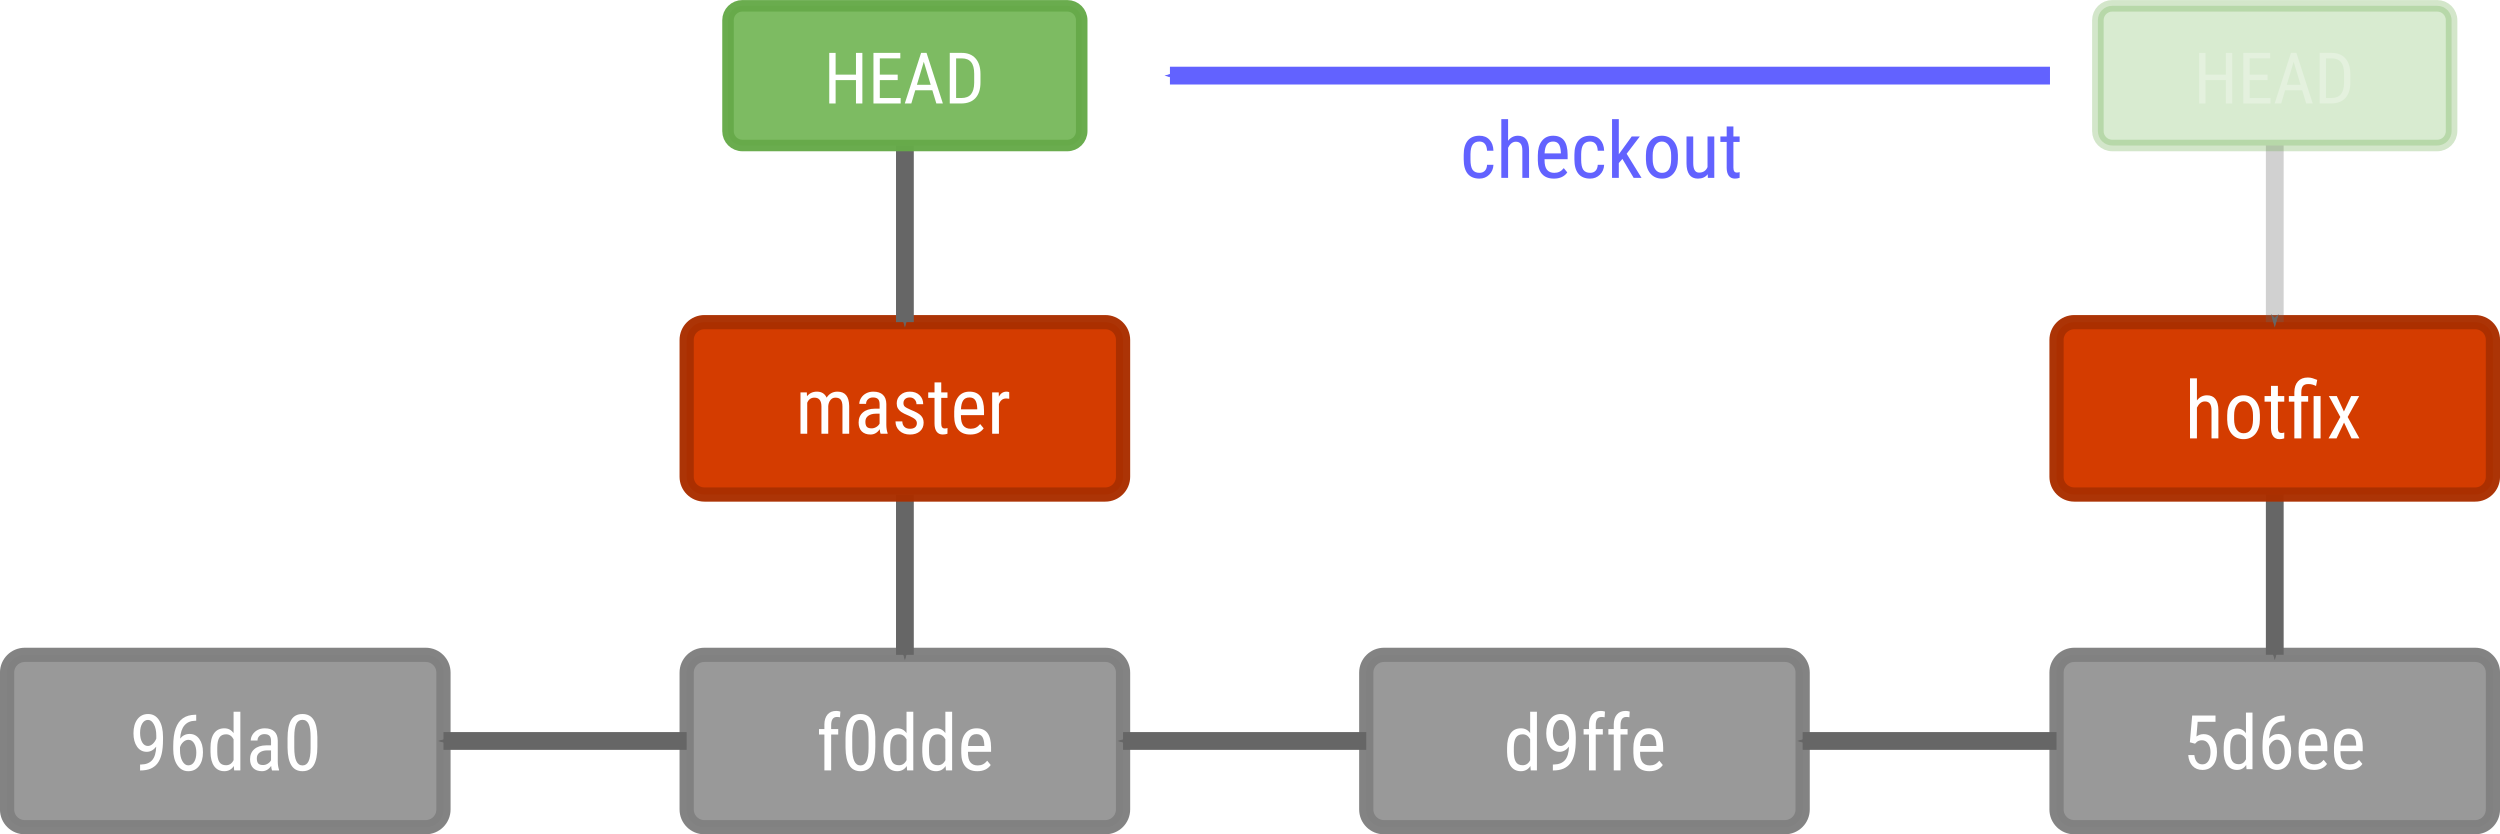 <?xml version="1.0" encoding="UTF-8" standalone="no"?>
<!-- Created with Inkscape (http://www.inkscape.org/) -->

<svg
   xmlns:dc="http://purl.org/dc/elements/1.1/"
   xmlns:cc="http://creativecommons.org/ns#"
   xmlns:rdf="http://www.w3.org/1999/02/22-rdf-syntax-ns#"
   xmlns:svg="http://www.w3.org/2000/svg"
   xmlns="http://www.w3.org/2000/svg"
   xmlns:sodipodi="http://sodipodi.sourceforge.net/DTD/sodipodi-0.dtd"
   xmlns:inkscape="http://www.inkscape.org/namespaces/inkscape"
   width="702.625"
   height="234.5"
   id="svg2"
   version="1.1"
   inkscape:version="0.48.4 r9939"
   sodipodi:docname="merge-01.svg">
  <sodipodi:namedview
     id="base"
     pagecolor="#ffffff"
     bordercolor="#666666"
     borderopacity="1.0"
     inkscape:pageopacity="0.0"
     inkscape:pageshadow="2"
     inkscape:zoom="1"
     inkscape:cx="556.64968"
     inkscape:cy="-9.0823068"
     inkscape:document-units="px"
     inkscape:current-layer="layer1"
     showgrid="false"
     inkscape:window-width="1366"
     inkscape:window-height="744"
     inkscape:window-x="0"
     inkscape:window-y="24"
     inkscape:window-maximized="1"
     fit-margin-top="0"
     fit-margin-left="0"
     fit-margin-right="0"
     fit-margin-bottom="0"
     inkscape:snap-bbox="true"
     inkscape:bbox-paths="true"
     showguides="true"
     inkscape:guide-bbox="true"
     inkscape:bbox-nodes="true"
     inkscape:snap-global="false" />
  <defs
     id="defs4">
    <marker
       inkscape:stockid="Arrow1Mend"
       orient="auto"
       refY="0"
       refX="0"
       id="Arrow1Mend"
       style="overflow:visible">
      <path
         inkscape:connector-curvature="0"
         id="path3869"
         d="M 0,0 5,-5 -12.5,0 5,5 0,0 z"
         style="fill-rule:evenodd;stroke:#000000;stroke-width:1pt"
         transform="matrix(-0.4,0,0,-0.4,-4,0)" />
    </marker>
    <marker
       inkscape:stockid="Arrow1SendXj"
       orient="auto"
       refY="0"
       refX="0"
       id="Arrow1SendXj"
       style="overflow:visible">
      <path
         inkscape:connector-curvature="0"
         id="path5637"
         d="M 0,0 5,-5 -12.5,0 5,5 0,0 z"
         style="fill:#666666;fill-rule:evenodd;stroke:#666666;stroke-width:1pt"
         transform="matrix(-0.2,0,0,-0.2,-1.2,0)" />
    </marker>
    <marker
       inkscape:stockid="Arrow1SendX"
       orient="auto"
       refY="0"
       refX="0"
       id="Arrow1SendX"
       style="overflow:visible">
      <path
         inkscape:connector-curvature="0"
         id="path5634"
         d="M 0,0 5,-5 -12.5,0 5,5 0,0 z"
         style="fill:#666666;fill-rule:evenodd;stroke:#666666;stroke-width:1pt"
         transform="matrix(-0.2,0,0,-0.2,-1.2,0)" />
    </marker>
    <marker
       inkscape:stockid="Arrow1SendV"
       orient="auto"
       refY="0"
       refX="0"
       id="Arrow1SendV"
       style="overflow:visible">
      <path
         inkscape:connector-curvature="0"
         id="path5631"
         d="M 0,0 5,-5 -12.5,0 5,5 0,0 z"
         style="fill:#666666;fill-rule:evenodd;stroke:#666666;stroke-width:1pt"
         transform="matrix(-0.2,0,0,-0.2,-1.2,0)" />
    </marker>
    <marker
       inkscape:stockid="Arrow1Send"
       orient="auto"
       refY="0"
       refX="0"
       id="Arrow1Send"
       style="overflow:visible">
      <path
         inkscape:connector-curvature="0"
         id="path4825"
         d="M 0,0 5,-5 -12.5,0 5,5 0,0 z"
         style="fill-rule:evenodd;stroke:#000000;stroke-width:1pt"
         transform="matrix(-0.2,0,0,-0.2,-1.2,0)" />
    </marker>
    <marker
       inkscape:stockid="Arrow1SendV"
       orient="auto"
       refY="0"
       refX="0"
       id="Arrow1SendV-0"
       style="overflow:visible">
      <path
         inkscape:connector-curvature="0"
         id="path5631-5"
         d="M 0,0 5,-5 -12.5,0 5,5 0,0 z"
         style="fill:#666666;fill-rule:evenodd;stroke:#666666;stroke-width:1pt"
         transform="matrix(-0.2,0,0,-0.2,-1.2,0)" />
    </marker>
    <marker
       inkscape:stockid="Arrow1Sendf"
       orient="auto"
       refY="0"
       refX="0"
       id="Arrow1Sendf"
       style="overflow:visible">
      <path
         inkscape:connector-curvature="0"
         id="path4517"
         d="M 0,0 5,-5 -12.5,0 5,5 0,0 z"
         style="fill:#4d4d4d;fill-rule:evenodd;stroke:#4d4d4d;stroke-width:1pt"
         transform="matrix(-0.2,0,0,-0.2,-1.2,0)" />
    </marker>
    <marker
       inkscape:stockid="Arrow1SendfE"
       orient="auto"
       refY="0"
       refX="0"
       id="Arrow1SendfE"
       style="overflow:visible">
      <path
         inkscape:connector-curvature="0"
         id="path4775"
         d="M 0,0 5,-5 -12.5,0 5,5 0,0 z"
         style="fill:#5098ff;fill-rule:evenodd;stroke:#5098ff;stroke-width:1pt"
         transform="matrix(-0.2,0,0,-0.2,-1.2,0)" />
    </marker>
    <marker
       inkscape:stockid="Arrow1Sendfz"
       orient="auto"
       refY="0"
       refX="0"
       id="Arrow1Sendfz"
       style="overflow:visible">
      <path
         inkscape:connector-curvature="0"
         id="path4948"
         d="M 0,0 5,-5 -12.5,0 5,5 0,0 z"
         style="fill:#5099ff;fill-rule:evenodd;stroke:#5099ff;stroke-width:1pt"
         transform="matrix(-0.2,0,0,-0.2,-1.2,0)" />
    </marker>
    <marker
       inkscape:stockid="Arrow1SendfE"
       orient="auto"
       refY="0"
       refX="0"
       id="Arrow1SendfE-7"
       style="overflow:visible">
      <path
         inkscape:connector-curvature="0"
         id="path4775-3"
         d="M 0,0 5,-5 -12.5,0 5,5 0,0 z"
         style="fill:#5098ff;fill-rule:evenodd;stroke:#5098ff;stroke-width:1pt"
         transform="matrix(-0.2,0,0,-0.2,-1.2,0)" />
    </marker>
    <marker
       inkscape:stockid="Arrow1SendV"
       orient="auto"
       refY="0"
       refX="0"
       id="Arrow1SendV-3"
       style="overflow:visible">
      <path
         inkscape:connector-curvature="0"
         id="path5631-7"
         d="M 0,0 5,-5 -12.5,0 5,5 0,0 z"
         style="fill:#666666;fill-rule:evenodd;stroke:#666666;stroke-width:1pt"
         transform="matrix(-0.2,0,0,-0.2,-1.2,0)" />
    </marker>
    <marker
       inkscape:stockid="Arrow1SendV"
       orient="auto"
       refY="0"
       refX="0"
       id="marker5117"
       style="overflow:visible">
      <path
         inkscape:connector-curvature="0"
         id="path5119"
         d="M 0,0 5,-5 -12.5,0 5,5 0,0 z"
         style="fill:#666666;fill-rule:evenodd;stroke:#666666;stroke-width:1pt"
         transform="matrix(-0.2,0,0,-0.2,-1.2,0)" />
    </marker>
    <marker
       inkscape:stockid="Arrow1SendV"
       orient="auto"
       refY="0"
       refX="0"
       id="marker5121"
       style="overflow:visible">
      <path
         inkscape:connector-curvature="0"
         id="path5123"
         d="M 0,0 5,-5 -12.5,0 5,5 0,0 z"
         style="fill:#666666;fill-rule:evenodd;stroke:#666666;stroke-width:1pt"
         transform="matrix(-0.2,0,0,-0.2,-1.2,0)" />
    </marker>
    <marker
       inkscape:stockid="Arrow1SendV"
       orient="auto"
       refY="0"
       refX="0"
       id="marker5125"
       style="overflow:visible">
      <path
         inkscape:connector-curvature="0"
         id="path5127"
         d="M 0,0 5,-5 -12.5,0 5,5 0,0 z"
         style="fill:#666666;fill-rule:evenodd;stroke:#666666;stroke-width:1pt"
         transform="matrix(-0.2,0,0,-0.2,-1.2,0)" />
    </marker>
    <marker
       inkscape:stockid="Arrow1SendV"
       orient="auto"
       refY="0"
       refX="0"
       id="marker5129"
       style="overflow:visible">
      <path
         inkscape:connector-curvature="0"
         id="path5131"
         d="M 0,0 5,-5 -12.5,0 5,5 0,0 z"
         style="fill:#666666;fill-rule:evenodd;stroke:#666666;stroke-width:1pt"
         transform="matrix(-0.2,0,0,-0.2,-1.2,0)" />
    </marker>
    <marker
       inkscape:stockid="Arrow1SendV"
       orient="auto"
       refY="0"
       refX="0"
       id="marker5133"
       style="overflow:visible">
      <path
         inkscape:connector-curvature="0"
         id="path5135"
         d="M 0,0 5,-5 -12.5,0 5,5 0,0 z"
         style="fill:#666666;fill-rule:evenodd;stroke:#666666;stroke-width:1pt"
         transform="matrix(-0.2,0,0,-0.2,-1.2,0)" />
    </marker>
    <marker
       inkscape:stockid="Arrow1SendV"
       orient="auto"
       refY="0"
       refX="0"
       id="marker5137"
       style="overflow:visible">
      <path
         inkscape:connector-curvature="0"
         id="path5139"
         d="M 0,0 5,-5 -12.5,0 5,5 0,0 z"
         style="fill:#666666;fill-rule:evenodd;stroke:#666666;stroke-width:1pt"
         transform="matrix(-0.2,0,0,-0.2,-1.2,0)" />
    </marker>
    <marker
       inkscape:stockid="Arrow1SendV"
       orient="auto"
       refY="0"
       refX="0"
       id="Arrow1SendV-03"
       style="overflow:visible">
      <path
         inkscape:connector-curvature="0"
         id="path5631-4"
         d="M 0,0 5,-5 -12.5,0 5,5 0,0 z"
         style="fill:#666666;fill-rule:evenodd;stroke:#666666;stroke-width:1pt"
         transform="matrix(-0.2,0,0,-0.2,-1.2,0)" />
    </marker>
    <marker
       inkscape:stockid="Arrow1SendV"
       orient="auto"
       refY="0"
       refX="0"
       id="Arrow1SendV-8"
       style="overflow:visible">
      <path
         inkscape:connector-curvature="0"
         id="path5631-2"
         d="M 0,0 5,-5 -12.5,0 5,5 0,0 z"
         style="fill:#666666;fill-rule:evenodd;stroke:#666666;stroke-width:1pt"
         transform="matrix(-0.2,0,0,-0.2,-1.2,0)" />
    </marker>
    <marker
       inkscape:stockid="Arrow1SendV"
       orient="auto"
       refY="0"
       refX="0"
       id="Arrow1SendV-5"
       style="overflow:visible">
      <path
         inkscape:connector-curvature="0"
         id="path5631-29"
         d="M 0,0 5,-5 -12.5,0 5,5 0,0 z"
         style="fill:#666666;fill-rule:evenodd;stroke:#666666;stroke-width:1pt"
         transform="matrix(-0.2,0,0,-0.2,-1.2,0)" />
    </marker>
    <marker
       inkscape:stockid="Arrow1SendV"
       orient="auto"
       refY="0"
       refX="0"
       id="Arrow1SendV-4"
       style="overflow:visible">
      <path
         inkscape:connector-curvature="0"
         id="path5631-20"
         d="M 0,0 5,-5 -12.5,0 5,5 0,0 z"
         style="fill:#666666;fill-rule:evenodd;stroke:#666666;stroke-width:1pt"
         transform="matrix(-0.2,0,0,-0.2,-1.2,0)" />
    </marker>
    <marker
       inkscape:stockid="Arrow1SendVr"
       orient="auto"
       refY="0"
       refX="0"
       id="Arrow1SendVr"
       style="overflow:visible">
      <path
         inkscape:connector-curvature="0"
         id="path4101"
         d="M 0,0 5,-5 -12.5,0 5,5 0,0 z"
         style="fill:#6262ff;fill-rule:evenodd;stroke:#6262ff;stroke-width:1pt"
         transform="matrix(-0.2,0,0,-0.2,-1.2,0)" />
    </marker>
  </defs>
  <g
     transform="translate(-0.688,-45.688)"
     inkscape:label="Layer 1"
     inkscape:groupmode="layer"
     id="layer1">
    <path
       inkscape:connector-curvature="0"
       id="rect4673"
       d="m 389.676,229.732 112.648,0 c 2.77,0 5,2.23 5,5 l 0,38.441 c 0,2.77 -2.23,5 -5,5 l -112.648,0 c -2.77,0 -5,-2.23 -5,-5 l 0,-38.441 c 0,-2.77 2.23,-5 5,-5 z"
       style="fill:#999999;fill-opacity:1;stroke:#808080;stroke-width:4;stroke-miterlimit:4;stroke-opacity:0.973" />
    <path
       inkscape:connector-curvature="0"
       id="rect4665"
       d="m 7.676,229.732 112.648,0 c 2.77,0 5,2.23 5,5 l 0,38.441 c 0,2.77 -2.23,5 -5,5 l -112.648,0 c -2.77,0 -5,-2.23 -5,-5 l 0,-38.441 c 0,-2.77 2.23,-5 5,-5 z"
       style="fill:#999999;fill-opacity:1;stroke:#808080;stroke-width:4;stroke-miterlimit:4;stroke-opacity:0.973" />
    <g
       id="text4667"
       style="font-size:22px;font-style:normal;font-variant:normal;font-weight:normal;font-stretch:condensed;text-align:center;line-height:125%;letter-spacing:0px;word-spacing:0px;writing-mode:lr-tb;text-anchor:middle;fill:#ffffff;fill-opacity:1;stroke:none;font-family:Roboto Condensed;-inkscape-font-specification:'Roboto Condensed, Condensed'">
      <path
         inkscape:connector-curvature="0"
         id="path3259"
         d="m 44.594,255.537 c -0.759,0.967 -1.647,1.45 -2.664,1.45 -1.139,0 -2.045,-0.48 -2.718,-1.439 -0.673,-0.96 -1.01,-2.216 -1.01,-3.771 -1e-6,-1.633 0.365,-2.943 1.096,-3.932 0.738,-0.988 1.74,-1.482 3.008,-1.482 1.318,1e-5 2.345,0.573 3.083,1.719 0.745,1.139 1.117,2.718 1.117,4.737 l 0,0.591 c -1e-5,1.733 -0.132,3.137 -0.397,4.211 -0.258,1.074 -0.641,1.941 -1.149,2.6 -0.508,0.659 -1.157,1.16 -1.944,1.504 -0.788,0.337 -1.772,0.505 -2.954,0.505 l 0,-1.676 0.333,0 c 1.346,-0.029 2.367,-0.437 3.062,-1.225 0.702,-0.795 1.081,-2.059 1.139,-3.792 m -2.342,-0.193 c 0.458,1e-5 0.906,-0.19 1.343,-0.569 0.437,-0.387 0.777,-0.892 1.021,-1.515 l 0,-0.838 c -8e-6,-1.296 -0.226,-2.353 -0.677,-3.169 -0.451,-0.824 -0.995,-1.235 -1.633,-1.235 -0.688,2e-5 -1.235,0.34 -1.644,1.021 -0.401,0.673 -0.602,1.55 -0.602,2.632 -3e-6,1.081 0.197,1.966 0.591,2.653 0.394,0.68 0.927,1.021 1.601,1.02" />
      <path
         inkscape:connector-curvature="0"
         id="path3261"
         d="m 55.831,246.567 0,1.687 -0.312,0 c -1.268,0.029 -2.259,0.458 -2.976,1.289 -0.716,0.824 -1.128,2.066 -1.235,3.728 0.695,-0.874 1.583,-1.311 2.664,-1.311 1.153,10e-6 2.066,0.476 2.739,1.429 0.68,0.945 1.02,2.188 1.021,3.728 -1e-5,1.64 -0.376,2.936 -1.128,3.889 -0.745,0.952 -1.747,1.429 -3.008,1.429 -1.268,0 -2.288,-0.562 -3.062,-1.687 -0.773,-1.124 -1.16,-2.618 -1.16,-4.479 l 0,-0.763 c -2e-6,-2.148 0.233,-3.86 0.698,-5.135 0.465,-1.275 1.149,-2.22 2.052,-2.836 0.909,-0.623 2.037,-0.945 3.384,-0.967 l 0.322,0 m -2.181,7.047 c -0.516,1e-5 -0.992,0.197 -1.429,0.591 -0.437,0.394 -0.752,0.895 -0.945,1.504 l 0,0.784 c -3e-6,1.268 0.222,2.302 0.666,3.104 0.451,0.795 1.003,1.192 1.654,1.192 0.709,10e-6 1.264,-0.326 1.665,-0.978 0.401,-0.659 0.602,-1.525 0.602,-2.6 -8e-6,-1.06 -0.201,-1.923 -0.602,-2.589 -0.401,-0.673 -0.938,-1.01 -1.611,-1.01" />
      <path
         inkscape:connector-curvature="0"
         id="path3263"
         d="m 59.848,255.881 c -1e-6,-1.79 0.333,-3.155 0.999,-4.093 0.673,-0.938 1.636,-1.407 2.89,-1.407 1.11,2e-5 1.977,0.451 2.6,1.354 l 0,-6.016 1.901,0 0,16.5 -1.74,0 -0.097,-1.246 c -0.623,0.974 -1.515,1.461 -2.675,1.461 -1.203,0 -2.148,-0.466 -2.836,-1.396 -0.68,-0.938 -1.028,-2.259 -1.042,-3.964 l 0,-1.192 m 1.901,1.085 c -3e-6,1.303 0.193,2.263 0.58,2.879 0.387,0.609 1.017,0.913 1.891,0.913 0.945,0 1.651,-0.476 2.116,-1.429 l 0,-5.865 c -0.487,-0.931 -1.189,-1.396 -2.105,-1.396 -0.874,1e-5 -1.504,0.308 -1.891,0.924 -0.387,0.609 -0.584,1.547 -0.591,2.814 l 0,1.16" />
      <path
         inkscape:connector-curvature="0"
         id="path3265"
         d="m 77.143,262.218 c -0.115,-0.251 -0.197,-0.673 -0.247,-1.268 -0.673,0.988 -1.533,1.482 -2.578,1.482 -1.053,0 -1.876,-0.294 -2.471,-0.881 -0.587,-0.594 -0.881,-1.429 -0.881,-2.503 -2e-6,-1.182 0.401,-2.12 1.203,-2.814 0.802,-0.695 1.901,-1.049 3.298,-1.063 l 1.396,0 0,-1.235 c -8e-6,-0.695 -0.154,-1.189 -0.462,-1.482 -0.308,-0.294 -0.777,-0.44 -1.407,-0.44 -0.573,1e-5 -1.038,0.172 -1.396,0.516 -0.358,0.337 -0.537,0.766 -0.537,1.289 l -1.901,0 c -10e-7,-0.594 0.175,-1.16 0.526,-1.697 0.351,-0.544 0.824,-0.97 1.418,-1.278 0.594,-0.308 1.257,-0.462 1.987,-0.462 1.189,2e-5 2.091,0.297 2.707,0.892 0.623,0.587 0.942,1.447 0.956,2.578 l 0,5.865 c 0.007,0.895 0.129,1.672 0.365,2.331 l 0,0.172 -1.977,0 M 74.608,260.704 c 0.465,0 0.909,-0.129 1.332,-0.387 0.423,-0.258 0.73,-0.58 0.924,-0.967 l 0,-2.771 -1.074,0 c -0.902,0.014 -1.615,0.218 -2.138,0.612 -0.523,0.387 -0.784,0.931 -0.784,1.633 -3e-6,0.659 0.132,1.139 0.397,1.439 0.265,0.294 0.713,0.44 1.343,0.44" />
      <path
         inkscape:connector-curvature="0"
         id="path3267"
         d="m 89.883,255.548 c -1e-5,2.306 -0.337,4.032 -1.01,5.178 -0.673,1.139 -1.729,1.708 -3.169,1.708 -1.396,0 -2.438,-0.548 -3.126,-1.644 -0.688,-1.096 -1.046,-2.743 -1.074,-4.941 l 0,-2.686 c -2e-6,-2.284 0.337,-3.989 1.01,-5.113 0.68,-1.124 1.737,-1.687 3.169,-1.687 1.411,1e-5 2.453,0.534 3.126,1.601 0.68,1.067 1.038,2.682 1.074,4.845 l 0,2.739 m -1.901,-2.718 c -8e-6,-1.654 -0.183,-2.872 -0.548,-3.652 -0.365,-0.788 -0.949,-1.182 -1.751,-1.182 -0.781,1e-5 -1.354,0.387 -1.719,1.16 -0.365,0.766 -0.555,1.926 -0.569,3.48 l 0,3.223 c -4e-6,1.647 0.19,2.886 0.569,3.717 0.38,0.824 0.96,1.235 1.74,1.235 0.773,0 1.343,-0.39 1.708,-1.171 0.365,-0.781 0.555,-1.973 0.569,-3.577 l 0,-3.233" />
    </g>
    <path
       inkscape:connector-curvature="0"
       id="rect4671"
       d="m 198.676,229.732 112.648,0 c 2.77,0 5,2.23 5,5 l 0,38.441 c 0,2.77 -2.23,5 -5,5 l -112.648,0 c -2.77,0 -5,-2.23 -5,-5 l 0,-38.441 c 0,-2.77 2.23,-5 5,-5 z"
       style="fill:#999999;fill-opacity:1;stroke:#808080;stroke-width:4;stroke-miterlimit:4;stroke-opacity:0.973" />
    <g
       id="text4675"
       style="font-size:22px;font-style:normal;font-variant:normal;font-weight:normal;font-stretch:condensed;text-align:center;line-height:125%;letter-spacing:0px;word-spacing:0px;writing-mode:lr-tb;text-anchor:middle;fill:#ffffff;fill-opacity:1;stroke:none;font-family:Roboto Condensed;-inkscape-font-specification:'Roboto Condensed, Condensed'">
      <path
         inkscape:connector-curvature="0"
         id="path3272"
         d="m 232.382,262.218 0,-10.087 -1.515,0 0,-1.536 1.515,0 0,-1.343 c 0.021,-1.182 0.319,-2.102 0.892,-2.761 0.58,-0.666 1.396,-0.999 2.449,-0.999 0.38,2e-5 0.763,0.061 1.149,0.183 l -0.097,1.611 c -0.272,-0.064 -0.562,-0.097 -0.87,-0.097 -1.081,2e-5 -1.622,0.77 -1.622,2.31 l 0,1.096 1.987,0 0,1.536 -1.987,0 0,10.087 -1.901,0" />
      <path
         inkscape:connector-curvature="0"
         id="path3274"
         d="m 246.702,255.548 c -1e-5,2.306 -0.337,4.032 -1.01,5.178 -0.673,1.139 -1.729,1.708 -3.169,1.708 -1.396,0 -2.438,-0.548 -3.126,-1.644 -0.688,-1.096 -1.046,-2.743 -1.074,-4.941 l 0,-2.686 c 0,-2.284 0.337,-3.989 1.01,-5.113 0.68,-1.124 1.737,-1.687 3.169,-1.687 1.411,1e-5 2.453,0.534 3.126,1.601 0.68,1.067 1.038,2.682 1.074,4.845 l 0,2.739 m -1.901,-2.718 c 0,-1.654 -0.183,-2.872 -0.548,-3.652 -0.365,-0.788 -0.949,-1.182 -1.751,-1.182 -0.781,1e-5 -1.354,0.387 -1.719,1.16 -0.365,0.766 -0.555,1.926 -0.569,3.48 l 0,3.223 c 0,1.647 0.19,2.886 0.569,3.717 0.38,0.824 0.96,1.235 1.74,1.235 0.773,0 1.343,-0.39 1.708,-1.171 0.365,-0.781 0.555,-1.973 0.569,-3.577 l 0,-3.233" />
      <path
         inkscape:connector-curvature="0"
         id="path3276"
         d="m 248.979,255.881 c 0,-1.79 0.333,-3.155 0.999,-4.093 0.673,-0.938 1.636,-1.407 2.89,-1.407 1.11,2e-5 1.977,0.451 2.6,1.354 l 0,-6.016 1.901,0 0,16.5 -1.74,0 -0.097,-1.246 c -0.623,0.974 -1.515,1.461 -2.675,1.461 -1.203,0 -2.148,-0.466 -2.836,-1.396 -0.68,-0.938 -1.028,-2.259 -1.042,-3.964 l 0,-1.192 m 1.901,1.085 c 0,1.303 0.193,2.263 0.58,2.879 0.387,0.609 1.017,0.913 1.891,0.913 0.945,0 1.651,-0.476 2.116,-1.429 l 0,-5.865 c -0.487,-0.931 -1.189,-1.396 -2.105,-1.396 -0.874,1e-5 -1.504,0.308 -1.891,0.924 -0.387,0.609 -0.584,1.547 -0.591,2.814 l 0,1.16" />
      <path
         inkscape:connector-curvature="0"
         id="path3278"
         d="m 259.893,255.881 c 0,-1.79 0.333,-3.155 0.999,-4.093 0.673,-0.938 1.636,-1.407 2.89,-1.407 1.11,2e-5 1.977,0.451 2.6,1.354 l 0,-6.016 1.901,0 0,16.5 -1.74,0 -0.097,-1.246 c -0.623,0.974 -1.515,1.461 -2.675,1.461 -1.203,0 -2.148,-0.466 -2.836,-1.396 -0.68,-0.938 -1.028,-2.259 -1.042,-3.964 l 0,-1.192 m 1.901,1.085 c 0,1.303 0.193,2.263 0.58,2.879 0.387,0.609 1.017,0.913 1.891,0.913 0.945,0 1.651,-0.476 2.116,-1.429 l 0,-5.865 c -0.487,-0.931 -1.189,-1.396 -2.105,-1.396 -0.874,1e-5 -1.504,0.308 -1.891,0.924 -0.387,0.609 -0.584,1.547 -0.591,2.814 l 0,1.16" />
      <path
         inkscape:connector-curvature="0"
         id="path3280"
         d="m 275.362,262.433 c -1.447,0 -2.557,-0.43 -3.33,-1.289 -0.773,-0.867 -1.167,-2.134 -1.182,-3.803 l 0,-1.407 c 0,-1.733 0.376,-3.09 1.128,-4.071 0.759,-0.988 1.815,-1.482 3.169,-1.482 1.361,2e-5 2.378,0.433 3.051,1.3 0.673,0.867 1.017,2.216 1.031,4.05 l 0,1.246 -6.488,0 0,0.269 c 0,1.246 0.233,2.152 0.698,2.718 0.473,0.566 1.149,0.849 2.03,0.849 0.559,0 1.049,-0.104 1.472,-0.312 0.43,-0.215 0.831,-0.551 1.203,-1.01 l 0.988,1.203 c -0.824,1.16 -2.08,1.74 -3.771,1.74 m -0.215,-10.42 c -0.788,1e-5 -1.371,0.272 -1.751,0.816 -0.38,0.537 -0.594,1.375 -0.645,2.514 l 4.576,0 0,-0.258 c -0.05,-1.103 -0.251,-1.891 -0.602,-2.363 -0.344,-0.473 -0.87,-0.709 -1.579,-0.709" />
    </g>
    <g
       id="text4679"
       style="font-size:22px;font-style:normal;font-variant:normal;font-weight:normal;font-stretch:condensed;text-align:center;line-height:125%;letter-spacing:0px;word-spacing:0px;writing-mode:lr-tb;text-anchor:middle;fill:#ffffff;fill-opacity:1;stroke:none;font-family:Roboto Condensed;-inkscape-font-specification:'Roboto Condensed, Condensed'">
      <path
         inkscape:connector-curvature="0"
         id="path3283"
         d="m 424.252,255.881 c 0,-1.79 0.333,-3.155 0.999,-4.093 0.673,-0.938 1.636,-1.407 2.89,-1.407 1.11,2e-5 1.977,0.451 2.6,1.354 l 0,-6.016 1.901,0 0,16.5 -1.74,0 -0.097,-1.246 c -0.623,0.974 -1.515,1.461 -2.675,1.461 -1.203,0 -2.148,-0.466 -2.836,-1.396 -0.68,-0.938 -1.028,-2.259 -1.042,-3.964 l 0,-1.192 m 1.901,1.085 c 0,1.303 0.193,2.263 0.58,2.879 0.387,0.609 1.017,0.913 1.891,0.913 0.945,0 1.651,-0.476 2.116,-1.429 l 0,-5.865 c -0.487,-0.931 -1.189,-1.396 -2.105,-1.396 -0.874,1e-5 -1.504,0.308 -1.891,0.924 -0.387,0.609 -0.584,1.547 -0.591,2.814 l 0,1.16" />
      <path
         inkscape:connector-curvature="0"
         id="path3285"
         d="m 441.655,255.537 c -0.759,0.967 -1.647,1.45 -2.664,1.45 -1.139,0 -2.045,-0.48 -2.718,-1.439 -0.673,-0.96 -1.01,-2.216 -1.01,-3.771 0,-1.633 0.365,-2.943 1.096,-3.932 0.738,-0.988 1.74,-1.482 3.008,-1.482 1.318,1e-5 2.345,0.573 3.083,1.719 0.745,1.139 1.117,2.718 1.117,4.737 l 0,0.591 c 0,1.733 -0.132,3.137 -0.397,4.211 -0.258,1.074 -0.641,1.941 -1.149,2.6 -0.508,0.659 -1.157,1.16 -1.944,1.504 -0.788,0.337 -1.772,0.505 -2.954,0.505 l 0,-1.676 0.333,0 c 1.346,-0.029 2.367,-0.437 3.062,-1.225 0.702,-0.795 1.081,-2.059 1.139,-3.792 m -2.342,-0.193 c 0.458,1e-5 0.906,-0.19 1.343,-0.569 0.437,-0.387 0.777,-0.892 1.021,-1.515 l 0,-0.838 c -10e-6,-1.296 -0.226,-2.353 -0.677,-3.169 -0.451,-0.824 -0.995,-1.235 -1.633,-1.235 -0.688,2e-5 -1.235,0.34 -1.644,1.021 -0.401,0.673 -0.602,1.55 -0.602,2.632 0,1.081 0.197,1.966 0.591,2.653 0.394,0.68 0.927,1.021 1.601,1.02" />
      <path
         inkscape:connector-curvature="0"
         id="path3287"
         d="m 447.273,262.218 0,-10.087 -1.515,0 0,-1.536 1.515,0 0,-1.343 c 0.021,-1.182 0.319,-2.102 0.892,-2.761 0.58,-0.666 1.396,-0.999 2.449,-0.999 0.38,2e-5 0.763,0.061 1.149,0.183 l -0.097,1.611 c -0.272,-0.064 -0.562,-0.097 -0.87,-0.097 -1.081,2e-5 -1.622,0.77 -1.622,2.31 l 0,1.096 1.987,0 0,1.536 -1.987,0 0,10.087 -1.901,0" />
      <path
         inkscape:connector-curvature="0"
         id="path3289"
         d="m 454.234,262.218 0,-10.087 -1.515,0 0,-1.536 1.515,0 0,-1.343 c 0.021,-1.182 0.319,-2.102 0.892,-2.761 0.58,-0.666 1.396,-0.999 2.449,-0.999 0.38,2e-5 0.763,0.061 1.149,0.183 l -0.097,1.611 c -0.272,-0.064 -0.562,-0.097 -0.87,-0.097 -1.081,2e-5 -1.622,0.77 -1.622,2.31 l 0,1.096 1.987,0 0,1.536 -1.987,0 0,10.087 -1.901,0" />
      <path
         inkscape:connector-curvature="0"
         id="path3291"
         d="m 464.256,262.433 c -1.447,0 -2.557,-0.43 -3.33,-1.289 -0.773,-0.867 -1.167,-2.134 -1.182,-3.803 l 0,-1.407 c 0,-1.733 0.376,-3.09 1.128,-4.071 0.759,-0.988 1.815,-1.482 3.169,-1.482 1.361,2e-5 2.378,0.433 3.051,1.3 0.673,0.867 1.017,2.216 1.031,4.05 l 0,1.246 -6.488,0 0,0.269 c 0,1.246 0.233,2.152 0.698,2.718 0.473,0.566 1.149,0.849 2.03,0.849 0.559,0 1.049,-0.104 1.472,-0.312 0.43,-0.215 0.831,-0.551 1.203,-1.01 l 0.988,1.203 c -0.824,1.16 -2.08,1.74 -3.771,1.74 m -0.215,-10.42 c -0.788,1e-5 -1.371,0.272 -1.751,0.816 -0.38,0.537 -0.594,1.375 -0.645,2.514 l 4.576,0 0,-0.258 c -0.05,-1.103 -0.251,-1.891 -0.602,-2.363 -0.344,-0.473 -0.87,-0.709 -1.579,-0.709" />
    </g>
    <path
       inkscape:connection-start-point="d4"
       inkscape:connection-start="#rect4671"
       inkscape:connection-end-point="d4"
       inkscape:connection-end="#rect4665"
       sodipodi:nodetypes="cc"
       inkscape:connector-curvature="0"
       inkscape:connector-type="polyline"
       id="path4683"
       d="m 193.676,253.939 -68.352,0"
       style="fill:none;stroke:#666666;stroke-width:5;stroke-linecap:butt;stroke-linejoin:miter;stroke-miterlimit:4;stroke-opacity:1;stroke-dasharray:none;marker-end:url(#Arrow1SendV);display:inline" />
    <path
       inkscape:connection-start-point="d4"
       inkscape:connection-start="#rect4673"
       inkscape:connection-end-point="d4"
       inkscape:connection-end="#rect4671"
       style="fill:none;stroke:#666666;stroke-width:5;stroke-linecap:butt;stroke-linejoin:miter;stroke-miterlimit:4;stroke-opacity:1;stroke-dasharray:none;marker-end:url(#Arrow1SendV);display:inline"
       d="m 384.676,253.939 -68.352,-1e-5"
       id="path4685"
       inkscape:connector-type="polyline"
       inkscape:connector-curvature="0"
       sodipodi:nodetypes="cc" />
    <path
       inkscape:connector-curvature="0"
       id="rect4727"
       d="m 389.676,348.732 112.648,0 c 2.77,0 5,2.23 5,5 l 0,38.441 c 0,2.77 -2.23,5 -5,5 l -112.648,0 c -2.77,0 -5,-2.23 -5,-5 l 0,-38.441 c 0,-2.77 2.23,-5 5,-5 z"
       style="fill:#999999;fill-opacity:1;stroke:#808080;stroke-width:4;stroke-miterlimit:4;stroke-opacity:0.973" />
    <g
       id="text4729"
       style="font-size:22px;font-style:normal;font-variant:normal;font-weight:normal;font-stretch:condensed;text-align:center;line-height:125%;letter-spacing:0px;word-spacing:0px;writing-mode:lr-tb;text-anchor:middle;fill:#ffffff;fill-opacity:1;stroke:none;font-family:Roboto Condensed;-inkscape-font-specification:'Roboto Condensed, Condensed'"
       transform="translate(0,20)">
      <path
         inkscape:connector-curvature="0"
         id="path3319"
         d="m 423.264,353.377 0.677,-7.799 6.8,0 0,1.837 -5.199,0 -0.365,4.265 c 0.645,-0.451 1.339,-0.677 2.084,-0.677 1.217,1e-5 2.174,0.473 2.868,1.418 0.695,0.945 1.042,2.216 1.042,3.813 -1e-5,1.618 -0.38,2.89 -1.139,3.813 -0.752,0.924 -1.787,1.386 -3.104,1.386 -1.174,0 -2.131,-0.383 -2.868,-1.149 -0.738,-0.766 -1.16,-1.826 -1.268,-3.18 l 1.783,0 c 0.107,0.895 0.362,1.572 0.763,2.03 0.408,0.451 0.938,0.677 1.59,0.677 0.738,0 1.314,-0.319 1.729,-0.956 0.415,-0.645 0.623,-1.511 0.623,-2.6 -10e-6,-1.024 -0.226,-1.858 -0.677,-2.503 -0.444,-0.645 -1.046,-0.967 -1.805,-0.967 -0.63,1e-5 -1.135,0.165 -1.515,0.494 l -0.505,0.505 -1.515,-0.408" />
      <path
         inkscape:connector-curvature="0"
         id="path3321"
         d="m 434.135,353.377 0.677,-7.799 6.8,0 0,1.837 -5.199,0 -0.365,4.265 c 0.645,-0.451 1.339,-0.677 2.084,-0.677 1.217,1e-5 2.173,0.473 2.868,1.418 0.695,0.945 1.042,2.216 1.042,3.813 -10e-6,1.618 -0.38,2.89 -1.139,3.813 -0.752,0.924 -1.787,1.386 -3.104,1.386 -1.174,0 -2.131,-0.383 -2.868,-1.149 -0.738,-0.766 -1.16,-1.826 -1.268,-3.18 l 1.783,0 c 0.107,0.895 0.362,1.572 0.763,2.03 0.408,0.451 0.938,0.677 1.59,0.677 0.738,0 1.314,-0.319 1.729,-0.956 0.415,-0.645 0.623,-1.511 0.623,-2.6 -10e-6,-1.024 -0.226,-1.858 -0.677,-2.503 -0.444,-0.645 -1.046,-0.967 -1.805,-0.967 -0.63,1e-5 -1.135,0.165 -1.515,0.494 l -0.505,0.505 -1.515,-0.408" />
      <path
         inkscape:connector-curvature="0"
         id="path3323"
         d="m 448.433,359.811 c 0.63,0 1.135,-0.193 1.515,-0.58 0.38,-0.394 0.587,-0.952 0.623,-1.676 l 1.794,0 c -0.043,1.117 -0.44,2.045 -1.192,2.782 -0.745,0.73 -1.658,1.096 -2.739,1.096 -1.439,0 -2.539,-0.451 -3.298,-1.354 -0.752,-0.909 -1.128,-2.259 -1.128,-4.05 l 0,-1.278 c 0,-1.755 0.376,-3.087 1.128,-3.996 0.752,-0.917 1.848,-1.375 3.287,-1.375 1.189,2e-5 2.131,0.376 2.825,1.128 0.702,0.752 1.074,1.78 1.117,3.083 l -1.794,0 c -0.043,-0.859 -0.251,-1.504 -0.623,-1.934 -0.365,-0.43 -0.874,-0.645 -1.525,-0.645 -0.845,10e-6 -1.472,0.279 -1.88,0.838 -0.408,0.551 -0.619,1.461 -0.634,2.729 l 0,1.482 c 0,1.368 0.201,2.335 0.602,2.9 0.408,0.566 1.049,0.849 1.923,0.849" />
      <path
         inkscape:connector-curvature="0"
         id="path3325"
         d="m 455.416,361.218 0,-10.087 -1.515,0 0,-1.536 1.515,0 0,-1.343 c 0.021,-1.182 0.319,-2.102 0.892,-2.761 0.58,-0.666 1.396,-0.999 2.449,-0.999 0.38,2e-5 0.763,0.061 1.149,0.183 l -0.097,1.611 c -0.272,-0.064 -0.562,-0.097 -0.87,-0.097 -1.081,2e-5 -1.622,0.77 -1.622,2.31 l 0,1.096 1.987,0 0,1.536 -1.987,0 0,10.087 -1.901,0" />
      <path
         inkscape:connector-curvature="0"
         id="path3327"
         d="m 467.629,354.537 c -0.759,0.967 -1.647,1.45 -2.664,1.45 -1.139,0 -2.045,-0.48 -2.718,-1.439 -0.673,-0.96 -1.01,-2.216 -1.01,-3.771 0,-1.633 0.365,-2.943 1.096,-3.932 0.738,-0.988 1.74,-1.482 3.008,-1.482 1.318,1e-5 2.345,0.573 3.083,1.719 0.745,1.139 1.117,2.718 1.117,4.737 l 0,0.591 c -10e-6,1.733 -0.132,3.137 -0.397,4.211 -0.258,1.074 -0.641,1.941 -1.149,2.6 -0.508,0.659 -1.157,1.16 -1.944,1.504 -0.788,0.337 -1.772,0.505 -2.954,0.505 l 0,-1.676 0.333,0 c 1.346,-0.029 2.367,-0.437 3.062,-1.225 0.702,-0.795 1.081,-2.059 1.139,-3.792 m -2.342,-0.193 c 0.458,1e-5 0.906,-0.19 1.343,-0.569 0.437,-0.387 0.777,-0.892 1.021,-1.515 l 0,-0.838 c -10e-6,-1.296 -0.226,-2.353 -0.677,-3.169 -0.451,-0.824 -0.995,-1.235 -1.633,-1.235 -0.688,2e-5 -1.235,0.34 -1.644,1.021 -0.401,0.673 -0.602,1.55 -0.602,2.632 0,1.081 0.197,1.966 0.591,2.653 0.394,0.68 0.927,1.021 1.601,1.02" />
    </g>
    <path
       inkscape:connection-start-point="d4"
       inkscape:connection-start="#rect4727"
       sodipodi:nodetypes="cc"
       inkscape:connector-curvature="0"
       inkscape:connector-type="polyline"
       id="path4733"
       d="M 399.272,348.732 301.728,298.173"
       style="fill:none;stroke:#666666;stroke-width:5;stroke-linecap:butt;stroke-linejoin:miter;stroke-miterlimit:4;stroke-opacity:1;stroke-dasharray:none;marker-end:url(#Arrow1SendV);display:inline" />
    <path
       inkscape:connector-curvature="0"
       id="rect4743"
       d="m 583.676,448.232 112.648,0 c 2.77,0 5,2.23 5,5 l 0,38.441 c 0,2.77 -2.23,5 -5,5 l -112.648,0 c -2.77,0 -5,-2.23 -5,-5 l 0,-38.441 c 0,-2.77 2.23,-5 5,-5 z"
       style="fill:#b380ff;fill-opacity:1;stroke:#9955ff;stroke-width:4;stroke-miterlimit:4;stroke-opacity:0.973" />
    <g
       id="text4745"
       style="font-size:22px;font-style:normal;font-variant:normal;font-weight:normal;font-stretch:condensed;text-align:center;line-height:125%;letter-spacing:0px;word-spacing:0px;writing-mode:lr-tb;text-anchor:middle;fill:#ffffff;fill-opacity:1;stroke:none;font-family:Roboto Condensed;-inkscape-font-specification:'Roboto Condensed, Condensed'"
       transform="translate(0,20)">
      <path
         inkscape:connector-curvature="0"
         id="path3359"
         d="m 581.734,452.135 c 0,-1.69 0.408,-3.026 1.225,-4.007 0.824,-0.988 1.909,-1.482 3.255,-1.482 1.346,1e-5 2.428,0.48 3.244,1.439 0.824,0.96 1.246,2.267 1.268,3.921 l 0,1.225 c -10e-6,1.683 -0.408,3.015 -1.225,3.996 -0.816,0.981 -1.905,1.472 -3.266,1.472 -1.346,0 -2.428,-0.476 -3.244,-1.429 -0.809,-0.952 -1.228,-2.242 -1.257,-3.867 l 0,-1.268 m 1.901,1.096 c 0,1.196 0.233,2.138 0.698,2.825 0.473,0.68 1.106,1.021 1.901,1.021 1.676,0 2.539,-1.21 2.589,-3.631 l 0,-1.311 c -10e-6,-1.189 -0.236,-2.127 -0.709,-2.814 -0.473,-0.695 -1.106,-1.042 -1.901,-1.042 -0.781,1e-5 -1.407,0.347 -1.88,1.042 -0.465,0.688 -0.698,1.622 -0.698,2.804 l 0,1.106" />
      <path
         inkscape:connector-curvature="0"
         id="path3361"
         d="m 597.977,448.644 c -0.265,-0.05 -0.551,-0.075 -0.859,-0.075 -0.974,10e-6 -1.654,0.534 -2.041,1.601 l 0,8.314 -1.901,0 0,-11.623 1.848,0 0.032,1.182 c 0.508,-0.931 1.228,-1.396 2.159,-1.396 0.301,1e-5 0.551,0.05 0.752,0.15 l 0.011,1.848" />
      <path
         inkscape:connector-curvature="0"
         id="path3363"
         d="m 601.93,458.484 -1.901,0 0,-11.623 1.901,0 0,11.623 m 0.15,-14.706 c -10e-6,0.322 -0.089,0.591 -0.269,0.806 -0.179,0.215 -0.451,0.322 -0.816,0.322 -0.358,2e-5 -0.627,-0.107 -0.806,-0.322 -0.179,-0.215 -0.269,-0.483 -0.269,-0.806 0,-0.322 0.089,-0.594 0.269,-0.816 0.179,-0.222 0.448,-0.333 0.806,-0.333 0.358,2e-5 0.627,0.115 0.806,0.344 0.186,0.222 0.279,0.491 0.279,0.806" />
      <path
         inkscape:connector-curvature="0"
         id="path3365"
         d="m 604.529,452.146 c 0,-1.812 0.329,-3.18 0.988,-4.104 0.659,-0.931 1.622,-1.396 2.89,-1.396 1.182,1e-5 2.08,0.505 2.696,1.515 l 0.097,-1.3 1.719,0 0,11.73 c -10e-6,1.439 -0.369,2.542 -1.106,3.309 -0.738,0.773 -1.765,1.16 -3.083,1.16 -0.573,0 -1.217,-0.143 -1.934,-0.43 -0.709,-0.279 -1.243,-0.627 -1.601,-1.042 l 0.773,-1.311 c 0.788,0.773 1.658,1.16 2.61,1.16 1.583,0 2.396,-0.863 2.438,-2.589 l 0,-1.515 c -0.616,0.909 -1.49,1.364 -2.621,1.364 -1.203,0 -2.141,-0.451 -2.814,-1.354 -0.673,-0.91 -1.024,-2.213 -1.053,-3.91 l 0,-1.289 m 1.901,1.085 c 0,1.303 0.19,2.263 0.569,2.879 0.387,0.609 1.017,0.913 1.891,0.913 0.945,0 1.654,-0.483 2.127,-1.45 l 0,-5.812 c -0.494,-0.952 -1.196,-1.429 -2.105,-1.429 -0.874,10e-6 -1.504,0.308 -1.891,0.924 -0.387,0.609 -0.584,1.547 -0.591,2.814 l 0,1.16" />
      <path
         inkscape:connector-curvature="0"
         id="path3367"
         d="m 617.785,458.484 -1.901,0 0,-11.623 1.901,0 0,11.623 m 0.15,-14.706 c -1e-5,0.322 -0.089,0.591 -0.269,0.806 -0.179,0.215 -0.451,0.322 -0.816,0.322 -0.358,2e-5 -0.627,-0.107 -0.806,-0.322 -0.179,-0.215 -0.269,-0.483 -0.269,-0.806 0,-0.322 0.089,-0.594 0.269,-0.816 0.179,-0.222 0.448,-0.333 0.806,-0.333 0.358,2e-5 0.627,0.115 0.806,0.344 0.186,0.222 0.279,0.491 0.279,0.806" />
      <path
         inkscape:connector-curvature="0"
         id="path3369"
         d="m 622.555,446.861 0.054,1.257 c 0.738,-0.981 1.679,-1.472 2.825,-1.472 2.055,1e-5 3.097,1.371 3.126,4.114 l 0,7.724 -1.891,0 0,-7.638 c -10e-6,-0.909 -0.154,-1.554 -0.462,-1.934 -0.301,-0.387 -0.756,-0.58 -1.364,-0.58 -0.473,10e-6 -0.899,0.158 -1.278,0.473 -0.372,0.315 -0.673,0.727 -0.902,1.235 l 0,8.443 -1.901,0 0,-11.623 1.794,0" />
      <path
         inkscape:connector-curvature="0"
         id="path3371"
         d="m 631.943,459.827 -1.611,0 5.489,-16.983 1.601,0 -5.479,16.983" />
      <path
         inkscape:connector-curvature="0"
         id="path3373"
         d="m 641.375,446.861 0.043,1.074 c 0.709,-0.859 1.644,-1.289 2.804,-1.289 1.296,1e-5 2.202,0.562 2.718,1.687 0.73,-1.124 1.747,-1.687 3.051,-1.687 2.141,1e-5 3.237,1.336 3.287,4.007 l 0,7.831 -1.891,0 0,-7.648 c -10e-6,-0.845 -0.15,-1.472 -0.451,-1.88 -0.301,-0.415 -0.809,-0.623 -1.525,-0.623 -0.573,10e-6 -1.038,0.222 -1.396,0.666 -0.358,0.444 -0.566,1.01 -0.623,1.697 l 0,7.788 -1.912,0 0,-7.734 c -0.021,-1.611 -0.677,-2.417 -1.966,-2.417 -0.96,10e-6 -1.636,0.48 -2.03,1.439 l 0,8.712 -1.891,0 0,-11.623 1.783,0" />
      <path
         inkscape:connector-curvature="0"
         id="path3375"
         d="m 662.107,458.484 c -0.115,-0.251 -0.197,-0.673 -0.247,-1.268 -0.673,0.988 -1.533,1.482 -2.578,1.482 -1.053,0 -1.876,-0.294 -2.471,-0.881 -0.587,-0.594 -0.881,-1.429 -0.881,-2.503 0,-1.182 0.401,-2.12 1.203,-2.814 0.802,-0.695 1.901,-1.049 3.298,-1.063 l 1.396,0 0,-1.235 c 0,-0.695 -0.154,-1.189 -0.462,-1.482 -0.308,-0.294 -0.777,-0.44 -1.407,-0.44 -0.573,1e-5 -1.038,0.172 -1.396,0.516 -0.358,0.337 -0.537,0.766 -0.537,1.289 l -1.901,0 c 0,-0.594 0.175,-1.16 0.526,-1.697 0.351,-0.544 0.824,-0.97 1.418,-1.278 0.594,-0.308 1.257,-0.462 1.987,-0.462 1.189,1e-5 2.091,0.297 2.707,0.892 0.623,0.587 0.942,1.447 0.956,2.578 l 0,5.865 c 0.007,0.895 0.129,1.672 0.365,2.331 l 0,0.172 -1.977,0 m -2.535,-1.515 c 0.465,0 0.909,-0.129 1.332,-0.387 0.423,-0.258 0.73,-0.58 0.924,-0.967 l 0,-2.771 -1.074,0 c -0.902,0.014 -1.615,0.218 -2.138,0.612 -0.523,0.387 -0.784,0.931 -0.784,1.633 0,0.659 0.132,1.139 0.397,1.439 0.265,0.294 0.713,0.44 1.343,0.44" />
      <path
         inkscape:connector-curvature="0"
         id="path3377"
         d="m 672.302,455.508 c -10e-6,-0.408 -0.154,-0.759 -0.462,-1.053 -0.308,-0.294 -0.902,-0.637 -1.783,-1.031 -1.024,-0.423 -1.747,-0.784 -2.17,-1.085 -0.415,-0.301 -0.727,-0.641 -0.935,-1.021 -0.208,-0.387 -0.312,-0.845 -0.312,-1.375 0,-0.945 0.344,-1.729 1.031,-2.353 0.695,-0.63 1.579,-0.945 2.653,-0.945 1.131,1e-5 2.041,0.329 2.729,0.988 0.687,0.659 1.031,1.504 1.031,2.535 l -1.891,0 c -10e-6,-0.523 -0.175,-0.967 -0.526,-1.332 -0.351,-0.372 -0.799,-0.559 -1.343,-0.559 -0.559,1e-5 -0.999,0.147 -1.321,0.44 -0.315,0.286 -0.473,0.673 -0.473,1.16 0,0.387 0.115,0.698 0.344,0.935 0.236,0.236 0.798,0.548 1.687,0.935 1.411,0.551 2.37,1.092 2.879,1.622 0.508,0.523 0.763,1.189 0.763,1.998 0,1.01 -0.347,1.819 -1.042,2.428 -0.695,0.602 -1.626,0.902 -2.793,0.902 -1.21,0 -2.191,-0.347 -2.943,-1.042 -0.752,-0.695 -1.128,-1.576 -1.128,-2.643 l 1.912,0 c 0.021,0.645 0.218,1.149 0.591,1.515 0.372,0.365 0.895,0.548 1.568,0.548 0.63,0 1.11,-0.14 1.439,-0.419 0.329,-0.286 0.494,-0.67 0.494,-1.149" />
      <path
         inkscape:connector-curvature="0"
         id="path3379"
         d="m 679.155,444.047 0,2.814 1.751,0 0,1.536 -1.751,0 0,7.208 c 0,0.458 0.075,0.806 0.226,1.042 0.15,0.236 0.408,0.354 0.773,0.354 0.251,0 0.505,-0.043 0.763,-0.129 l -0.021,1.611 c -0.43,0.143 -0.87,0.215 -1.321,0.215 -0.752,0 -1.325,-0.269 -1.719,-0.806 -0.394,-0.537 -0.591,-1.296 -0.591,-2.277 l 0,-7.219 -1.772,0 0,-1.536 1.772,0 0,-2.814 1.891,0" />
      <path
         inkscape:connector-curvature="0"
         id="path3381"
         d="m 687.309,458.699 c -1.447,0 -2.557,-0.43 -3.33,-1.289 -0.773,-0.867 -1.167,-2.134 -1.182,-3.803 l 0,-1.407 c 0,-1.733 0.376,-3.09 1.128,-4.071 0.759,-0.988 1.815,-1.482 3.169,-1.482 1.361,1e-5 2.378,0.433 3.051,1.3 0.673,0.867 1.017,2.216 1.031,4.05 l 0,1.246 -6.488,0 0,0.269 c 0,1.246 0.233,2.152 0.698,2.718 0.473,0.566 1.149,0.849 2.03,0.849 0.559,0 1.049,-0.104 1.472,-0.312 0.43,-0.215 0.831,-0.551 1.203,-1.01 l 0.988,1.203 c -0.824,1.16 -2.08,1.74 -3.771,1.74 m -0.215,-10.42 c -0.788,1e-5 -1.371,0.272 -1.751,0.816 -0.38,0.537 -0.594,1.375 -0.645,2.514 l 4.576,0 0,-0.258 c -0.05,-1.103 -0.251,-1.891 -0.602,-2.363 -0.344,-0.473 -0.87,-0.709 -1.579,-0.709" />
      <path
         inkscape:connector-curvature="0"
         id="path3383"
         d="m 698.266,448.644 c -0.265,-0.05 -0.551,-0.075 -0.859,-0.075 -0.974,10e-6 -1.654,0.534 -2.041,1.601 l 0,8.314 -1.901,0 0,-11.623 1.848,0 0.032,1.182 c 0.508,-0.931 1.228,-1.396 2.159,-1.396 0.301,1e-5 0.551,0.05 0.752,0.15 l 0.011,1.848" />
    </g>
    <path
       inkscape:connector-curvature="0"
       id="rect5481"
       d="m 583.676,348.732 112.648,0 c 2.77,0 5,2.23 5,5 l 0,38.441 c 0,2.77 -2.23,5 -5,5 l -112.648,0 c -2.77,0 -5,-2.23 -5,-5 l 0,-38.441 c 0,-2.77 2.23,-5 5,-5 z"
       style="fill:#999999;fill-opacity:1;stroke:#808080;stroke-width:4;stroke-miterlimit:4;stroke-opacity:0.973" />
    <g
       id="text5483"
       style="font-size:22px;font-style:normal;font-variant:normal;font-weight:normal;font-stretch:condensed;text-align:center;line-height:125%;letter-spacing:0px;word-spacing:0px;writing-mode:lr-tb;text-anchor:middle;fill:#ffffff;fill-opacity:1;stroke:none;font-family:Roboto Condensed;-inkscape-font-specification:'Roboto Condensed, Condensed'"
       transform="translate(0,20)">
      <path
         inkscape:connector-curvature="0"
         id="path3398"
         d="m 623.258,354.548 c -10e-6,2.306 -0.337,4.032 -1.01,5.178 -0.673,1.139 -1.73,1.708 -3.169,1.708 -1.396,0 -2.438,-0.548 -3.126,-1.644 -0.688,-1.096 -1.046,-2.743 -1.074,-4.941 l 0,-2.686 c 0,-2.284 0.337,-3.989 1.01,-5.113 0.68,-1.124 1.737,-1.687 3.169,-1.687 1.411,1e-5 2.453,0.534 3.126,1.601 0.68,1.067 1.038,2.682 1.074,4.845 l 0,2.739 m -1.901,-2.718 c 0,-1.654 -0.183,-2.872 -0.548,-3.652 -0.365,-0.788 -0.949,-1.182 -1.751,-1.182 -0.781,10e-6 -1.354,0.387 -1.719,1.16 -0.365,0.766 -0.555,1.926 -0.569,3.48 l 0,3.223 c 0,1.647 0.19,2.886 0.569,3.717 0.38,0.824 0.96,1.235 1.74,1.235 0.773,0 1.343,-0.39 1.708,-1.171 0.365,-0.781 0.555,-1.973 0.569,-3.577 l 0,-3.233" />
      <path
         inkscape:connector-curvature="0"
         id="path3400"
         d="m 626.771,361.218 0,-10.087 -1.515,0 0,-1.536 1.515,0 0,-1.343 c 0.021,-1.182 0.319,-2.102 0.892,-2.761 0.58,-0.666 1.396,-0.999 2.449,-0.999 0.38,2e-5 0.763,0.061 1.149,0.183 l -0.097,1.611 c -0.272,-0.064 -0.562,-0.097 -0.87,-0.097 -1.081,2e-5 -1.622,0.77 -1.622,2.31 l 0,1.096 1.987,0 0,1.536 -1.987,0 0,10.087 -1.901,0" />
      <path
         inkscape:connector-curvature="0"
         id="path3402"
         d="m 635.161,352.431 1.214,0 c 0.781,0 1.382,-0.24 1.805,-0.72 0.423,-0.48 0.634,-1.135 0.634,-1.966 -10e-6,-1.833 -0.709,-2.75 -2.127,-2.75 -0.68,10e-6 -1.214,0.247 -1.601,0.741 -0.387,0.494 -0.58,1.142 -0.58,1.944 l -1.891,0 c -10e-6,-1.253 0.38,-2.284 1.139,-3.094 0.766,-0.816 1.744,-1.225 2.933,-1.225 1.232,1e-5 2.209,0.387 2.933,1.16 0.723,0.766 1.085,1.855 1.085,3.266 -10e-6,0.723 -0.19,1.4 -0.569,2.03 -0.372,0.623 -0.859,1.081 -1.461,1.375 1.475,0.544 2.213,1.765 2.213,3.663 -10e-6,1.396 -0.39,2.51 -1.171,3.341 -0.773,0.824 -1.787,1.235 -3.04,1.235 -1.239,0 -2.242,-0.39 -3.008,-1.171 -0.759,-0.788 -1.139,-1.844 -1.139,-3.169 l 1.901,0 c -10e-6,0.831 0.201,1.493 0.602,1.987 0.401,0.487 0.949,0.73 1.644,0.73 0.709,0 1.271,-0.24 1.687,-0.72 0.423,-0.48 0.634,-1.21 0.634,-2.191 -1e-5,-1.898 -0.899,-2.847 -2.696,-2.847 l -1.139,0 0,-1.622" />
      <path
         inkscape:connector-curvature="0"
         id="path3404"
         d="m 647.922,361.433 c -1.447,0 -2.557,-0.43 -3.33,-1.289 -0.773,-0.867 -1.167,-2.134 -1.182,-3.803 l 0,-1.407 c 0,-1.733 0.376,-3.09 1.128,-4.071 0.759,-0.988 1.815,-1.482 3.169,-1.482 1.361,2e-5 2.378,0.433 3.051,1.3 0.673,0.867 1.017,2.216 1.031,4.05 l 0,1.246 -6.488,0 0,0.269 c 0,1.246 0.233,2.152 0.698,2.718 0.473,0.566 1.149,0.849 2.03,0.849 0.559,0 1.049,-0.104 1.472,-0.312 0.43,-0.215 0.831,-0.551 1.203,-1.01 l 0.988,1.203 c -0.824,1.16 -2.08,1.74 -3.771,1.74 m -0.215,-10.42 c -0.788,10e-6 -1.371,0.272 -1.751,0.816 -0.38,0.537 -0.594,1.375 -0.645,2.514 l 4.576,0 0,-0.258 c -0.05,-1.103 -0.251,-1.891 -0.602,-2.363 -0.344,-0.473 -0.87,-0.709 -1.579,-0.709" />
      <path
         inkscape:connector-curvature="0"
         id="path3406"
         d="m 654.916,361.218 0,-10.087 -1.515,0 0,-1.536 1.515,0 0,-1.343 c 0.021,-1.182 0.319,-2.102 0.892,-2.761 0.58,-0.666 1.396,-0.999 2.449,-0.999 0.38,2e-5 0.763,0.061 1.149,0.183 l -0.097,1.611 c -0.272,-0.064 -0.562,-0.097 -0.87,-0.097 -1.081,2e-5 -1.622,0.77 -1.622,2.31 l 0,1.096 1.987,0 0,1.536 -1.987,0 0,10.087 -1.901,0" />
      <path
         inkscape:connector-curvature="0"
         id="path3408"
         d="m 661.876,361.218 0,-10.087 -1.515,0 0,-1.536 1.515,0 0,-1.343 c 0.021,-1.182 0.319,-2.102 0.892,-2.761 0.58,-0.666 1.396,-0.999 2.449,-0.999 0.38,2e-5 0.763,0.061 1.149,0.183 l -0.097,1.611 c -0.272,-0.064 -0.562,-0.097 -0.87,-0.097 -1.081,2e-5 -1.622,0.77 -1.622,2.31 l 0,1.096 1.987,0 0,1.536 -1.987,0 0,10.087 -1.901,0" />
    </g>
    <path
       inkscape:connection-start-point="d4"
       inkscape:connection-start="#rect5481"
       inkscape:connection-end-point="d4"
       inkscape:connection-end="#rect4727"
       style="fill:none;stroke:#666666;stroke-width:5;stroke-linecap:butt;stroke-linejoin:miter;stroke-miterlimit:4;stroke-opacity:1;stroke-dasharray:none;marker-end:url(#Arrow1SendV);display:inline"
       d="m 578.676,372.952 -71.352,0"
       id="path4749-8"
       inkscape:connector-type="polyline"
       inkscape:connector-curvature="0"
       sodipodi:nodetypes="cc" />
    <path
       inkscape:connection-end="#rect4671"
       inkscape:connection-end-point="d4"
       inkscape:connection-start="#path3148"
       inkscape:connection-start-point="d4"
       sodipodi:nodetypes="cc"
       inkscape:connector-curvature="0"
       inkscape:connector-type="polyline"
       id="path4705-6"
       d="m 255.011,184.673 0,45.059"
       style="fill:none;stroke:#666666;stroke-width:5;stroke-linecap:butt;stroke-linejoin:miter;stroke-miterlimit:4;stroke-opacity:1;stroke-dasharray:none;marker-end:url(#Arrow1SendV);display:inline" />
    <path
       inkscape:connection-end-point="d4"
       inkscape:connection-end="#rect5481"
       inkscape:connection-start-point="d4"
       inkscape:connection-start="#rect4743"
       style="fill:none;stroke:#666666;stroke-width:5;stroke-linecap:butt;stroke-linejoin:miter;stroke-miterlimit:4;stroke-opacity:1;stroke-dasharray:none;marker-end:url(#Arrow1SendV);display:inline"
       d="m 640,448.232 0,-51.059"
       id="path4749"
       inkscape:connector-type="polyline"
       inkscape:connector-curvature="0"
       sodipodi:nodetypes="cc" />
    <path
       inkscape:connector-curvature="0"
       style="fill:#d43c00;fill-opacity:1;stroke:#aa3000;stroke-width:4;stroke-miterlimit:4;stroke-opacity:0.973"
       d="m 198.676,136.232 112.648,0 c 2.77,0 5,2.23 5,5 l 0,38.441 c 0,2.77 -2.23,5 -5,5 l -112.648,0 c -2.77,0 -5,-2.23 -5,-5 l 0,-38.441 c 0,-2.77 2.23,-5 5,-5 z"
       id="path3148" />
    <g
       transform="translate(-190.989,0)"
       id="text4695"
       style="font-size:22px;font-style:normal;font-variant:normal;font-weight:normal;font-stretch:condensed;text-align:center;line-height:125%;letter-spacing:0px;word-spacing:0px;writing-mode:lr-tb;text-anchor:middle;fill:#ffffff;fill-opacity:1;stroke:none;font-family:Roboto Condensed;-inkscape-font-specification:'Roboto Condensed, Condensed'">
      <path
         inkscape:connector-curvature="0"
         id="path3295"
         d="m 418.436,155.973 0.043,1.074 c 0.709,-0.859 1.644,-1.289 2.804,-1.289 1.296,2e-5 2.202,0.562 2.718,1.687 0.73,-1.124 1.747,-1.687 3.051,-1.687 2.141,2e-5 3.237,1.336 3.287,4.007 l 0,7.831 -1.891,0 0,-7.648 c -2e-5,-0.845 -0.15,-1.472 -0.451,-1.88 -0.301,-0.415 -0.809,-0.623 -1.525,-0.623 -0.573,1e-5 -1.038,0.222 -1.396,0.666 -0.358,0.444 -0.566,1.01 -0.623,1.697 l 0,7.788 -1.912,0 0,-7.734 c -0.021,-1.611 -0.677,-2.417 -1.966,-2.417 -0.96,1e-5 -1.636,0.48 -2.03,1.439 l 0,8.712 -1.891,0 0,-11.623 1.783,0" />
      <path
         inkscape:connector-curvature="0"
         id="path3297"
         d="m 439.168,167.596 c -0.115,-0.251 -0.197,-0.673 -0.247,-1.268 -0.673,0.988 -1.533,1.482 -2.578,1.482 -1.053,0 -1.876,-0.294 -2.471,-0.881 -0.587,-0.594 -0.881,-1.429 -0.881,-2.503 0,-1.182 0.401,-2.12 1.203,-2.814 0.802,-0.695 1.901,-1.049 3.298,-1.063 l 1.396,0 0,-1.235 c -10e-6,-0.695 -0.154,-1.189 -0.462,-1.482 -0.308,-0.294 -0.777,-0.44 -1.407,-0.44 -0.573,1e-5 -1.038,0.172 -1.396,0.516 -0.358,0.337 -0.537,0.766 -0.537,1.289 l -1.901,0 c 0,-0.594 0.175,-1.16 0.526,-1.697 0.351,-0.544 0.824,-0.97 1.418,-1.278 0.594,-0.308 1.257,-0.462 1.987,-0.462 1.189,2e-5 2.091,0.297 2.707,0.892 0.623,0.587 0.942,1.447 0.956,2.578 l 0,5.865 c 0.007,0.895 0.129,1.672 0.365,2.331 l 0,0.172 -1.977,0 m -2.535,-1.515 c 0.465,0 0.909,-0.129 1.332,-0.387 0.423,-0.258 0.73,-0.58 0.924,-0.967 l 0,-2.771 -1.074,0 c -0.902,0.014 -1.615,0.218 -2.138,0.612 -0.523,0.387 -0.784,0.931 -0.784,1.633 -1e-5,0.659 0.132,1.139 0.397,1.439 0.265,0.294 0.713,0.44 1.343,0.44" />
      <path
         inkscape:connector-curvature="0"
         id="path3299"
         d="m 449.362,164.62 c 0,-0.408 -0.154,-0.759 -0.462,-1.053 -0.308,-0.294 -0.902,-0.637 -1.783,-1.031 -1.024,-0.423 -1.747,-0.784 -2.17,-1.085 -0.415,-0.301 -0.727,-0.641 -0.935,-1.02 -0.208,-0.387 -0.312,-0.845 -0.312,-1.375 0,-0.945 0.344,-1.729 1.031,-2.353 0.695,-0.63 1.579,-0.945 2.653,-0.945 1.132,2e-5 2.041,0.329 2.729,0.988 0.687,0.659 1.031,1.504 1.031,2.535 l -1.891,0 c 0,-0.523 -0.175,-0.967 -0.526,-1.332 -0.351,-0.372 -0.799,-0.559 -1.343,-0.559 -0.559,1e-5 -0.999,0.147 -1.321,0.44 -0.315,0.286 -0.473,0.673 -0.473,1.16 -10e-6,0.387 0.115,0.698 0.344,0.935 0.236,0.236 0.798,0.548 1.687,0.935 1.411,0.551 2.37,1.092 2.879,1.622 0.508,0.523 0.763,1.189 0.763,1.998 -10e-6,1.01 -0.347,1.819 -1.042,2.428 -0.695,0.602 -1.626,0.902 -2.793,0.902 -1.21,0 -2.191,-0.347 -2.943,-1.042 -0.752,-0.695 -1.128,-1.576 -1.128,-2.643 l 1.912,0 c 0.021,0.645 0.218,1.149 0.591,1.515 0.372,0.365 0.895,0.548 1.568,0.548 0.63,0 1.11,-0.14 1.439,-0.419 0.329,-0.286 0.494,-0.67 0.494,-1.149" />
      <path
         inkscape:connector-curvature="0"
         id="path3301"
         d="m 456.216,153.158 0,2.814 1.751,0 0,1.536 -1.751,0 0,7.208 c 0,0.458 0.075,0.806 0.226,1.042 0.15,0.236 0.408,0.354 0.773,0.354 0.251,0 0.505,-0.043 0.763,-0.129 l -0.021,1.611 c -0.43,0.143 -0.87,0.215 -1.321,0.215 -0.752,0 -1.325,-0.269 -1.719,-0.806 -0.394,-0.537 -0.591,-1.296 -0.591,-2.277 l 0,-7.219 -1.772,0 0,-1.536 1.772,0 0,-2.814 1.891,0" />
      <path
         inkscape:connector-curvature="0"
         id="path3303"
         d="m 464.369,167.811 c -1.447,0 -2.557,-0.43 -3.33,-1.289 -0.773,-0.867 -1.167,-2.134 -1.182,-3.803 l 0,-1.407 c 0,-1.733 0.376,-3.09 1.128,-4.071 0.759,-0.988 1.815,-1.482 3.169,-1.482 1.361,2e-5 2.378,0.433 3.051,1.3 0.673,0.867 1.017,2.216 1.031,4.05 l 0,1.246 -6.488,0 0,0.269 c -10e-6,1.246 0.233,2.152 0.698,2.718 0.473,0.566 1.149,0.849 2.03,0.849 0.559,0 1.049,-0.104 1.472,-0.312 0.43,-0.215 0.831,-0.551 1.203,-1.01 l 0.988,1.203 c -0.824,1.16 -2.08,1.74 -3.771,1.74 m -0.215,-10.42 c -0.788,1e-5 -1.371,0.272 -1.751,0.816 -0.38,0.537 -0.594,1.375 -0.645,2.514 l 4.576,0 0,-0.258 c -0.05,-1.103 -0.251,-1.891 -0.602,-2.363 -0.344,-0.473 -0.87,-0.709 -1.579,-0.709" />
      <path
         inkscape:connector-curvature="0"
         id="path3305"
         d="m 475.326,157.756 c -0.265,-0.05 -0.551,-0.075 -0.859,-0.075 -0.974,1e-5 -1.654,0.534 -2.041,1.601 l 0,8.314 -1.901,0 0,-11.623 1.848,0 0.032,1.182 c 0.508,-0.931 1.228,-1.396 2.159,-1.396 0.301,2e-5 0.551,0.05 0.752,0.15 l 0.011,1.848" />
    </g>
    <path
       inkscape:connector-curvature="0"
       style="fill:#999999;fill-opacity:1;stroke:#808080;stroke-width:4;stroke-miterlimit:4;stroke-opacity:0.973"
       d="m 583.676,229.732 112.648,0 c 2.77,0 5,2.23 5,5 l 0,38.441 c 0,2.77 -2.23,5 -5,5 l -112.648,0 c -2.77,0 -5,-2.23 -5,-5 l 0,-38.441 c 0,-2.77 2.23,-5 5,-5 z"
       id="path3150" />
    <g
       transform="matrix(0.884,0,0,0.884,78.828,82.428)"
       id="text3164"
       style="font-size:24px;font-style:normal;font-variant:normal;font-weight:normal;font-stretch:normal;text-align:center;line-height:125%;letter-spacing:0px;word-spacing:0px;writing-mode:lr-tb;text-anchor:middle;fill:#ffffff;fill-opacity:1;stroke:none;font-family:Roboto Condensed;-inkscape-font-specification:'Roboto Condensed,'">
      <path
         inkscape:connector-curvature="0"
         id="path3169"
         style="line-height:125%;fill:#ffffff;font-family:Roboto Condensed;-inkscape-font-specification:'Roboto Condensed,'"
         d="m 607.829,194.434 0.738,-8.508 7.418,0 0,2.004 -5.672,0 -0.398,4.652 c 0.703,-0.492 1.461,-0.738 2.273,-0.738 1.328,1e-5 2.371,0.516 3.129,1.547 0.758,1.031 1.137,2.418 1.137,4.16 -10e-6,1.766 -0.414,3.152 -1.242,4.16 -0.82,1.008 -1.949,1.512 -3.387,1.512 -1.281,-1e-5 -2.324,-0.418 -3.129,-1.254 -0.805,-0.836 -1.266,-1.992 -1.383,-3.469 l 1.945,0 c 0.117,0.977 0.395,1.715 0.832,2.215 0.445,0.492 1.023,0.738 1.734,0.738 0.805,1e-5 1.434,-0.348 1.887,-1.043 0.453,-0.703 0.68,-1.648 0.68,-2.836 -10e-6,-1.117 -0.246,-2.027 -0.738,-2.73 -0.484,-0.703 -1.141,-1.055 -1.969,-1.055 -0.688,1e-5 -1.238,0.18 -1.652,0.539 l -0.551,0.551 -1.652,-0.445" />
      <path
         inkscape:connector-curvature="0"
         id="path3171"
         style="line-height:125%;fill:#ffffff;font-family:Roboto Condensed;-inkscape-font-specification:'Roboto Condensed,'"
         d="m 618.586,196.075 c -10e-6,-1.953 0.363,-3.441 1.09,-4.465 0.734,-1.023 1.785,-1.535 3.152,-1.535 1.211,1e-5 2.156,0.492 2.836,1.477 l 0,-6.562 2.074,0 0,18 -1.898,0 -0.105,-1.359 c -0.68,1.062 -1.652,1.594 -2.918,1.594 -1.312,-1e-5 -2.344,-0.508 -3.094,-1.523 -0.742,-1.023 -1.121,-2.465 -1.137,-4.324 l 0,-1.301 m 2.074,1.184 c 0,1.422 0.211,2.469 0.633,3.141 0.422,0.664 1.109,0.996 2.062,0.996 1.031,0 1.801,-0.52 2.309,-1.559 l 0,-6.398 c -0.531,-1.016 -1.297,-1.523 -2.297,-1.523 -0.953,1e-5 -1.641,0.336 -2.062,1.008 -0.422,0.664 -0.637,1.688 -0.645,3.07 l 0,1.266" />
      <path
         inkscape:connector-curvature="0"
         id="path3173"
         style="line-height:125%;fill:#ffffff;font-family:Roboto Condensed;-inkscape-font-specification:'Roboto Condensed,'"
         d="m 637.969,185.915 0,1.84 -0.34,0 c -1.383,0.031 -2.465,0.5 -3.246,1.406 -0.781,0.898 -1.23,2.254 -1.348,4.066 0.758,-0.953 1.727,-1.43 2.906,-1.43 1.258,1e-5 2.254,0.52 2.988,1.559 0.742,1.031 1.113,2.387 1.113,4.066 -10e-6,1.789 -0.41,3.203 -1.23,4.242 -0.813,1.039 -1.906,1.559 -3.281,1.559 -1.383,-1e-5 -2.496,-0.613 -3.34,-1.84 -0.844,-1.227 -1.266,-2.855 -1.266,-4.887 l 0,-0.832 c 0,-2.344 0.254,-4.211 0.762,-5.602 0.508,-1.391 1.254,-2.422 2.238,-3.094 0.992,-0.68 2.223,-1.031 3.691,-1.055 l 0.352,0 m -2.379,7.688 c -0.562,1e-5 -1.082,0.215 -1.559,0.645 -0.477,0.43 -0.82,0.977 -1.031,1.641 l 0,0.855 c -10e-6,1.383 0.242,2.512 0.727,3.387 0.492,0.867 1.094,1.301 1.805,1.301 0.773,0 1.379,-0.355 1.816,-1.066 0.438,-0.719 0.656,-1.664 0.656,-2.836 0,-1.156 -0.219,-2.098 -0.656,-2.824 -0.438,-0.734 -1.023,-1.102 -1.758,-1.102" />
      <path
         inkscape:connector-curvature="0"
         id="path3175"
         style="line-height:125%;fill:#ffffff;font-family:Roboto Condensed;-inkscape-font-specification:'Roboto Condensed,'"
         d="m 647.321,203.223 c -1.578,-1e-5 -2.789,-0.469 -3.633,-1.406 -0.844,-0.945 -1.273,-2.328 -1.289,-4.148 l 0,-1.535 c -10e-6,-1.891 0.41,-3.371 1.23,-4.441 0.828,-1.078 1.98,-1.617 3.457,-1.617 1.484,1e-5 2.594,0.473 3.328,1.418 0.734,0.945 1.109,2.418 1.125,4.418 l 0,1.359 -7.078,0 0,0.293 c -10e-6,1.359 0.254,2.348 0.762,2.965 0.516,0.617 1.254,0.926 2.215,0.926 0.609,1e-5 1.145,-0.113 1.605,-0.34 0.469,-0.234 0.906,-0.602 1.312,-1.102 l 1.078,1.312 c -0.898,1.266 -2.27,1.898 -4.113,1.898 m -0.234,-11.367 c -0.859,1e-5 -1.496,0.297 -1.91,0.891 -0.414,0.586 -0.648,1.5 -0.703,2.742 l 4.992,0 0,-0.281 c -0.055,-1.203 -0.273,-2.062 -0.656,-2.578 -0.375,-0.516 -0.949,-0.773 -1.723,-0.773" />
      <path
         inkscape:connector-curvature="0"
         id="path3177"
         style="line-height:125%;fill:#ffffff;font-family:Roboto Condensed;-inkscape-font-specification:'Roboto Condensed,'"
         d="m 658.571,203.223 c -1.578,-1e-5 -2.789,-0.469 -3.633,-1.406 -0.844,-0.945 -1.273,-2.328 -1.289,-4.148 l 0,-1.535 c -10e-6,-1.891 0.41,-3.371 1.23,-4.441 0.828,-1.078 1.98,-1.617 3.457,-1.617 1.484,1e-5 2.594,0.473 3.328,1.418 0.734,0.945 1.109,2.418 1.125,4.418 l 0,1.359 -7.078,0 0,0.293 c -10e-6,1.359 0.254,2.348 0.762,2.965 0.516,0.617 1.254,0.926 2.215,0.926 0.609,1e-5 1.145,-0.113 1.605,-0.34 0.469,-0.234 0.906,-0.602 1.312,-1.102 l 1.078,1.312 c -0.898,1.266 -2.27,1.898 -4.113,1.898 m -0.234,-11.367 c -0.859,1e-5 -1.496,0.297 -1.91,0.891 -0.414,0.586 -0.648,1.5 -0.703,2.742 l 4.992,0 0,-0.281 c -0.055,-1.203 -0.273,-2.062 -0.656,-2.578 -0.375,-0.516 -0.949,-0.773 -1.723,-0.773" />
    </g>
    <path
       inkscape:connection-end-point="d4"
       inkscape:connection-end="#rect4673"
       inkscape:connection-start-point="d4"
       inkscape:connection-start="#path3150"
       style="fill:none;stroke:#666666;stroke-width:5;stroke-linecap:butt;stroke-linejoin:miter;stroke-miterlimit:4;stroke-opacity:1;stroke-dasharray:none;marker-end:url(#Arrow1SendV);display:inline"
       d="m 578.676,253.939 -71.352,0"
       id="path4749-8-4"
       inkscape:connector-type="polyline"
       inkscape:connector-curvature="0"
       sodipodi:nodetypes="cc" />
    <path
       style="fill:none;stroke:#666666;stroke-width:5;stroke-linecap:butt;stroke-linejoin:miter;stroke-miterlimit:4;stroke-opacity:1;stroke-dasharray:none;marker-end:url(#Arrow1SendV);display:inline"
       d="m 640.011,160.439 0,69.28"
       id="path3217"
       inkscape:connector-type="polyline"
       inkscape:connector-curvature="0"
       sodipodi:nodetypes="cc" />
    <path
       id="path3219"
       d="m 583.676,136.232 112.648,0 c 2.77,0 5,2.23 5,5 l 0,38.441 c 0,2.77 -2.23,5 -5,5 l -112.648,0 c -2.77,0 -5,-2.23 -5,-5 l 0,-38.441 c 0,-2.77 2.23,-5 5,-5 z"
       style="fill:#d43c00;fill-opacity:1;stroke:#aa3000;stroke-width:4;stroke-miterlimit:4;stroke-opacity:0.973"
       inkscape:connector-curvature="0" />
    <path
       style="fill:none;stroke:#666666;stroke-width:5;stroke-linecap:butt;stroke-linejoin:miter;stroke-miterlimit:4;stroke-opacity:1;stroke-dasharray:none;marker-end:url(#Arrow1SendV);display:inline"
       d="m 255.011,86.57 1e-5,49.649"
       id="path3215"
       inkscape:connector-type="polyline"
       inkscape:connector-curvature="0"
       sodipodi:nodetypes="cc" />
    <path
       inkscape:connector-curvature="0"
       style="fill:#7dbb62;fill-opacity:1;stroke:#67aa4a;stroke-width:3.242;stroke-miterlimit:4;stroke-opacity:0.973"
       d="m 209.35,47.322 91.301,0 c 2.245,0 4.052,1.807 4.052,4.052 l 0,31.156 c 0,2.245 -1.807,4.052 -4.052,4.052 l -91.301,0 c -2.245,0 -4.053,-1.807 -4.053,-4.052 l 0,-31.156 c 0,-2.245 1.807,-4.052 4.053,-4.052 z"
       id="path3203" />
    <g
       id="text3235"
       style="font-size:22.5px;font-style:normal;font-variant:normal;font-weight:normal;font-stretch:normal;text-align:start;line-height:125%;letter-spacing:0px;word-spacing:0px;writing-mode:lr-tb;text-anchor:start;fill:#ffffff;fill-opacity:1;stroke:none;font-family:Roboto Condensed;-inkscape-font-specification:'Roboto Condensed,'">
      <path
         inkscape:connector-curvature="0"
         id="path3244"
         d="m 618.137,158.228 c 0.74,-0.959 1.685,-1.439 2.834,-1.439 2.102,10e-6 3.168,1.403 3.197,4.208 l 0,7.899 -1.934,0 0,-7.811 c -10e-6,-0.93 -0.157,-1.589 -0.472,-1.978 -0.308,-0.396 -0.773,-0.593 -1.395,-0.593 -0.483,1e-5 -0.919,0.161 -1.307,0.483 -0.381,0.322 -0.688,0.743 -0.923,1.263 l 0,8.635 -1.945,0 0,-16.875 1.945,0 0,6.207" />
      <path
         inkscape:connector-curvature="0"
         id="path3246"
         d="m 626.641,162.402 c 0,-1.728 0.417,-3.094 1.252,-4.098 0.842,-1.011 1.952,-1.516 3.329,-1.516 1.377,10e-6 2.483,0.491 3.318,1.472 0.842,0.981 1.274,2.318 1.296,4.01 l 0,1.252 c -10e-6,1.721 -0.417,3.083 -1.252,4.087 -0.835,1.003 -1.948,1.505 -3.34,1.505 -1.377,0 -2.483,-0.487 -3.318,-1.461 -0.828,-0.974 -1.256,-2.292 -1.285,-3.955 l 0,-1.296 m 1.945,1.121 c -10e-6,1.223 0.238,2.186 0.714,2.889 0.483,0.696 1.132,1.044 1.945,1.044 1.714,0 2.596,-1.238 2.648,-3.713 l 0,-1.34 c -1e-5,-1.216 -0.242,-2.175 -0.725,-2.878 -0.483,-0.71 -1.132,-1.066 -1.945,-1.066 -0.798,1e-5 -1.439,0.355 -1.923,1.066 -0.476,0.703 -0.714,1.659 -0.714,2.867 l 0,1.132" />
      <path
         inkscape:connector-curvature="0"
         id="path3248"
         d="m 640.89,154.13 0,2.878 1.791,0 0,1.571 -1.791,0 0,7.372 c 0,0.469 0.077,0.824 0.231,1.066 0.154,0.242 0.417,0.363 0.791,0.363 0.256,0 0.516,-0.044 0.78,-0.132 l -0.022,1.648 c -0.439,0.146 -0.89,0.22 -1.351,0.22 -0.769,0 -1.355,-0.275 -1.758,-0.824 -0.403,-0.549 -0.604,-1.326 -0.604,-2.329 l 0,-7.383 -1.813,0 0,-1.571 1.813,0 0,-2.878 1.934,0" />
      <path
         inkscape:connector-curvature="0"
         id="path3250"
         d="m 645.515,168.895 0,-10.316 -1.549,0 0,-1.571 1.549,0 0,-1.099 c 0.015,-1.296 0.352,-2.307 1.011,-3.032 0.666,-0.725 1.593,-1.088 2.78,-1.088 0.461,2e-5 0.901,0.066 1.318,0.198 0.417,0.125 0.857,0.282 1.318,0.472 l -0.33,1.714 c -0.71,-0.366 -1.428,-0.549 -2.153,-0.549 -0.732,1e-5 -1.249,0.194 -1.549,0.582 -0.293,0.388 -0.439,0.978 -0.439,1.769 l 0,1.033 1.923,0 0,1.571 -1.923,0 0,10.316 -1.956,0 m 7.372,0 -1.956,0 0,-11.887 1.956,0 0,11.887" />
      <path
         inkscape:connector-curvature="0"
         id="path3252"
         d="m 659.446,161.348 2.032,-4.34 2.252,0 -3.23,5.878 3.307,6.01 -2.23,0 -2.098,-4.449 -2.109,4.449 -2.241,0 3.307,-6.01 -3.219,-5.878 2.23,0 2,4.34" />
    </g>
    <g
       transform="translate(-190.897,0)"
       style="font-size:20px;font-style:normal;font-variant:normal;font-weight:normal;font-stretch:condensed;text-align:center;line-height:125%;letter-spacing:0px;word-spacing:0px;writing-mode:lr-tb;text-anchor:middle;fill:#ffffff;fill-opacity:1;stroke:none;font-family:Roboto Condensed;-inkscape-font-specification:'Roboto Condensed, Condensed'"
       id="g3205">
      <path
         inkscape:connector-curvature="0"
         d="m 433.954,74.773 -1.797,0 0,-6.572 -5.723,0 0,6.572 -1.787,0 0,-14.219 1.787,0 0,6.113 5.723,0 0,-6.113 1.797,0 0,14.219"
         id="path3207" />
      <path
         inkscape:connector-curvature="0"
         d="m 443.886,68.2 -5.029,0 0,5.039 5.859,0 0,1.533 -7.646,0 0,-14.219 7.549,0 0,1.543 -5.762,0 0,4.57 5.029,0 0,1.533"
         id="path3209" />
      <path
         inkscape:connector-curvature="0"
         d="m 453.622,71.062 -4.805,0 -1.104,3.711 -1.836,0 4.58,-14.219 1.533,0 4.59,14.219 -1.836,0 -1.123,-3.711 m -4.336,-1.543 3.877,0 -1.943,-6.465 -1.934,6.465"
         id="path3211" />
      <path
         inkscape:connector-curvature="0"
         d="m 458.515,74.773 0,-14.219 3.389,0 c 1.66,1.4e-5 2.949,0.521 3.867,1.562 0.918,1.035 1.377,2.493 1.377,4.375 l 0,2.383 c -1e-5,1.882 -0.466,3.337 -1.396,4.365 -0.931,1.022 -2.282,1.533 -4.053,1.533 l -3.184,0 m 1.787,-12.676 0,11.143 1.436,0 c 1.257,2e-6 2.174,-0.358 2.754,-1.074 0.579,-0.723 0.876,-1.79 0.889,-3.203 l 0,-2.52 c -1e-5,-1.497 -0.29,-2.594 -0.869,-3.291 -0.573,-0.703 -1.442,-1.055 -2.607,-1.055 l -1.602,0"
         id="path3213" />
    </g>
    <path
       sodipodi:nodetypes="cc"
       inkscape:connector-curvature="0"
       inkscape:connector-type="polyline"
       id="path3111"
       d="m 640.011,86.57 10e-6,49.649"
       style="opacity:0.3;fill:none;stroke:#666666;stroke-width:5;stroke-linecap:butt;stroke-linejoin:miter;stroke-miterlimit:4;stroke-opacity:1;stroke-dasharray:none;marker-end:url(#Arrow1SendV);display:inline" />
    <path
       id="path3113"
       d="m 594.35,47.322 91.301,0 c 2.245,0 4.052,1.807 4.052,4.052 l 0,31.156 c 0,2.245 -1.807,4.052 -4.052,4.052 l -91.301,0 c -2.245,0 -4.053,-1.807 -4.053,-4.052 l 0,-31.156 c 0,-2.245 1.807,-4.052 4.053,-4.052 z"
       style="opacity:0.3;fill:#7dbb62;fill-opacity:1;stroke:#67aa4a;stroke-width:3.242;stroke-miterlimit:4;stroke-opacity:0.973"
       inkscape:connector-curvature="0" />
    <g
       id="g3115"
       style="font-size:20px;font-style:normal;font-variant:normal;font-weight:normal;font-stretch:condensed;text-align:center;line-height:125%;letter-spacing:0px;word-spacing:0px;writing-mode:lr-tb;text-anchor:middle;opacity:0.3;fill:#ffffff;fill-opacity:1;stroke:none;font-family:Roboto Condensed;-inkscape-font-specification:'Roboto Condensed, Condensed'"
       transform="translate(194.103,0)">
      <path
         id="path3117"
         d="m 433.954,74.773 -1.797,0 0,-6.572 -5.723,0 0,6.572 -1.787,0 0,-14.219 1.787,0 0,6.113 5.723,0 0,-6.113 1.797,0 0,14.219"
         inkscape:connector-curvature="0" />
      <path
         id="path3119"
         d="m 443.886,68.2 -5.029,0 0,5.039 5.859,0 0,1.533 -7.646,0 0,-14.219 7.549,0 0,1.543 -5.762,0 0,4.57 5.029,0 0,1.533"
         inkscape:connector-curvature="0" />
      <path
         id="path3121"
         d="m 453.622,71.062 -4.805,0 -1.104,3.711 -1.836,0 4.58,-14.219 1.533,0 4.59,14.219 -1.836,0 -1.123,-3.711 m -4.336,-1.543 3.877,0 -1.943,-6.465 -1.934,6.465"
         inkscape:connector-curvature="0" />
      <path
         id="path3123"
         d="m 458.515,74.773 0,-14.219 3.389,0 c 1.66,1.4e-5 2.949,0.521 3.867,1.562 0.918,1.035 1.377,2.493 1.377,4.375 l 0,2.383 c -1e-5,1.882 -0.466,3.337 -1.396,4.365 -0.931,1.022 -2.282,1.533 -4.053,1.533 l -3.184,0 m 1.787,-12.676 0,11.143 1.436,0 c 1.257,2e-6 2.174,-0.358 2.754,-1.074 0.579,-0.723 0.876,-1.79 0.889,-3.203 l 0,-2.52 c -1e-5,-1.497 -0.29,-2.594 -0.869,-3.291 -0.573,-0.703 -1.442,-1.055 -2.607,-1.055 l -1.602,0"
         inkscape:connector-curvature="0" />
    </g>
    <path
       id="path4685-6"
       style="fill:none;stroke:#6262ff;stroke-width:5;stroke-linecap:butt;stroke-linejoin:miter;stroke-miterlimit:4;stroke-opacity:1;stroke-dasharray:none;marker-end:url(#Arrow1SendVr);display:inline"
       d="m 576.836,66.939 -247.338,0"
       inkscape:connector-type="polyline"
       inkscape:connector-curvature="0"
       sodipodi:nodetypes="cc" />
    <g
       style="font-size:22px;font-style:normal;font-variant:normal;font-weight:normal;font-stretch:normal;text-align:start;line-height:125%;letter-spacing:0px;word-spacing:0px;writing-mode:lr-tb;text-anchor:start;fill:#6262ff;fill-opacity:1;stroke:none;font-family:Roboto Condensed;-inkscape-font-specification:'Roboto Condensed,'"
       id="text4051">
      <path
         d="m 416.49,94.265 c 0.63,10e-7 1.135,-0.193 1.515,-0.58 0.38,-0.394 0.587,-0.952 0.623,-1.676 l 1.794,0 c -0.043,1.117 -0.44,2.045 -1.192,2.782 -0.745,0.73 -1.658,1.096 -2.739,1.096 -1.439,0 -2.539,-0.451 -3.298,-1.354 -0.752,-0.91 -1.128,-2.259 -1.128,-4.05 l 0,-1.278 c 0,-1.755 0.376,-3.087 1.128,-3.996 0.752,-0.917 1.848,-1.375 3.287,-1.375 1.189,1.2e-5 2.131,0.376 2.825,1.128 0.702,0.752 1.074,1.78 1.117,3.083 l -1.794,0 c -0.043,-0.859 -0.251,-1.504 -0.623,-1.934 -0.365,-0.43 -0.874,-0.645 -1.525,-0.645 -0.845,1.1e-5 -1.472,0.279 -1.88,0.838 -0.408,0.551 -0.619,1.461 -0.634,2.729 l 0,1.482 c -1e-5,1.368 0.201,2.335 0.602,2.9 0.408,0.566 1.049,0.849 1.923,0.849"
         id="path3486"
         inkscape:connector-curvature="0" />
      <path
         d="m 424.536,85.242 c 0.723,-0.938 1.647,-1.407 2.771,-1.407 2.055,1.2e-5 3.097,1.371 3.126,4.114 l 0,7.724 -1.891,0 0,-7.638 c 0,-0.909 -0.154,-1.554 -0.462,-1.934 -0.301,-0.387 -0.756,-0.58 -1.364,-0.58 -0.473,10e-6 -0.899,0.158 -1.278,0.473 -0.372,0.315 -0.673,0.727 -0.902,1.235 l 0,8.443 -1.901,0 0,-16.5 1.901,0 0,6.069"
         id="path3488"
         inkscape:connector-curvature="0" />
      <path
         d="m 437.405,95.887 c -1.447,0 -2.557,-0.43 -3.33,-1.289 -0.773,-0.867 -1.167,-2.134 -1.182,-3.803 l 0,-1.407 c 0,-1.733 0.376,-3.09 1.128,-4.071 0.759,-0.988 1.815,-1.482 3.169,-1.482 1.361,1.2e-5 2.378,0.433 3.051,1.3 0.673,0.867 1.017,2.216 1.031,4.05 l 0,1.246 -6.488,0 0,0.269 c -10e-6,1.246 0.233,2.152 0.698,2.718 0.473,0.566 1.149,0.849 2.03,0.849 0.559,10e-7 1.049,-0.104 1.472,-0.312 0.43,-0.215 0.831,-0.551 1.203,-1.01 l 0.988,1.203 c -0.824,1.16 -2.08,1.74 -3.771,1.74 m -0.215,-10.42 c -0.788,1.1e-5 -1.371,0.272 -1.751,0.816 -0.38,0.537 -0.594,1.375 -0.645,2.514 l 4.576,0 0,-0.258 c -0.05,-1.103 -0.251,-1.891 -0.602,-2.363 -0.344,-0.473 -0.87,-0.709 -1.579,-0.709"
         id="path3490"
         inkscape:connector-curvature="0" />
      <path
         d="m 447.599,94.265 c 0.63,10e-7 1.135,-0.193 1.515,-0.58 0.38,-0.394 0.587,-0.952 0.623,-1.676 l 1.794,0 c -0.043,1.117 -0.44,2.045 -1.192,2.782 -0.745,0.73 -1.658,1.096 -2.739,1.096 -1.439,0 -2.539,-0.451 -3.298,-1.354 -0.752,-0.91 -1.128,-2.259 -1.128,-4.05 l 0,-1.278 c 0,-1.755 0.376,-3.087 1.128,-3.996 0.752,-0.917 1.848,-1.375 3.287,-1.375 1.189,1.2e-5 2.131,0.376 2.825,1.128 0.702,0.752 1.074,1.78 1.117,3.083 l -1.794,0 c -0.043,-0.859 -0.251,-1.504 -0.623,-1.934 -0.365,-0.43 -0.874,-0.645 -1.525,-0.645 -0.845,1.1e-5 -1.472,0.279 -1.88,0.838 -0.408,0.551 -0.619,1.461 -0.634,2.729 l 0,1.482 c 0,1.368 0.201,2.335 0.602,2.9 0.408,0.566 1.049,0.849 1.923,0.849"
         id="path3492"
         inkscape:connector-curvature="0" />
      <path
         d="m 456.666,90.355 -1.01,1.16 0,4.157 -1.901,0 0,-16.5 1.901,0 0,9.872 3.62,-4.995 2.277,0 -3.695,4.855 4.179,6.768 -2.213,0 -3.158,-5.317"
         id="path3494"
         inkscape:connector-curvature="0" />
      <path
         d="m 463.272,89.324 c 0,-1.69 0.408,-3.026 1.225,-4.007 0.824,-0.988 1.909,-1.482 3.255,-1.482 1.346,1.2e-5 2.428,0.48 3.244,1.439 0.824,0.96 1.246,2.267 1.268,3.921 l 0,1.225 c -10e-6,1.683 -0.408,3.015 -1.225,3.996 -0.816,0.981 -1.905,1.472 -3.266,1.472 -1.346,0 -2.428,-0.476 -3.244,-1.429 -0.809,-0.952 -1.228,-2.242 -1.257,-3.867 l 0,-1.268 m 1.901,1.096 c 0,1.196 0.233,2.138 0.698,2.825 0.473,0.68 1.106,1.021 1.901,1.021 1.676,10e-7 2.539,-1.21 2.589,-3.631 l 0,-1.311 c -1e-5,-1.189 -0.236,-2.127 -0.709,-2.814 -0.473,-0.695 -1.106,-1.042 -1.901,-1.042 -0.781,1.1e-5 -1.407,0.347 -1.88,1.042 -0.466,0.688 -0.698,1.622 -0.698,2.804 l 0,1.106"
         id="path3496"
         inkscape:connector-curvature="0" />
      <path
         d="m 480.642,94.652 c -0.63,0.824 -1.55,1.235 -2.761,1.235 -1.053,0 -1.848,-0.362 -2.385,-1.085 -0.537,-0.73 -0.809,-1.79 -0.816,-3.18 l 0,-7.573 1.891,0 0,7.434 c 0,1.812 0.544,2.718 1.633,2.718 1.153,10e-7 1.948,-0.516 2.385,-1.547 l 0,-8.604 1.901,0 0,11.623 -1.805,0 -0.043,-1.021"
         id="path3498"
         inkscape:connector-curvature="0" />
      <path
         d="m 487.861,81.235 0,2.814 1.751,0 0,1.536 -1.751,0 0,7.208 c 0,0.458 0.075,0.806 0.226,1.042 0.15,0.236 0.408,0.354 0.773,0.354 0.251,10e-7 0.505,-0.043 0.763,-0.129 l -0.021,1.611 c -0.43,0.143 -0.87,0.215 -1.321,0.215 -0.752,0 -1.325,-0.269 -1.719,-0.806 -0.394,-0.537 -0.591,-1.296 -0.591,-2.277 l 0,-7.219 -1.772,0 0,-1.536 1.772,0 0,-2.814 1.891,0"
         id="path3500"
         inkscape:connector-curvature="0" />
    </g>
  </g>
</svg>
